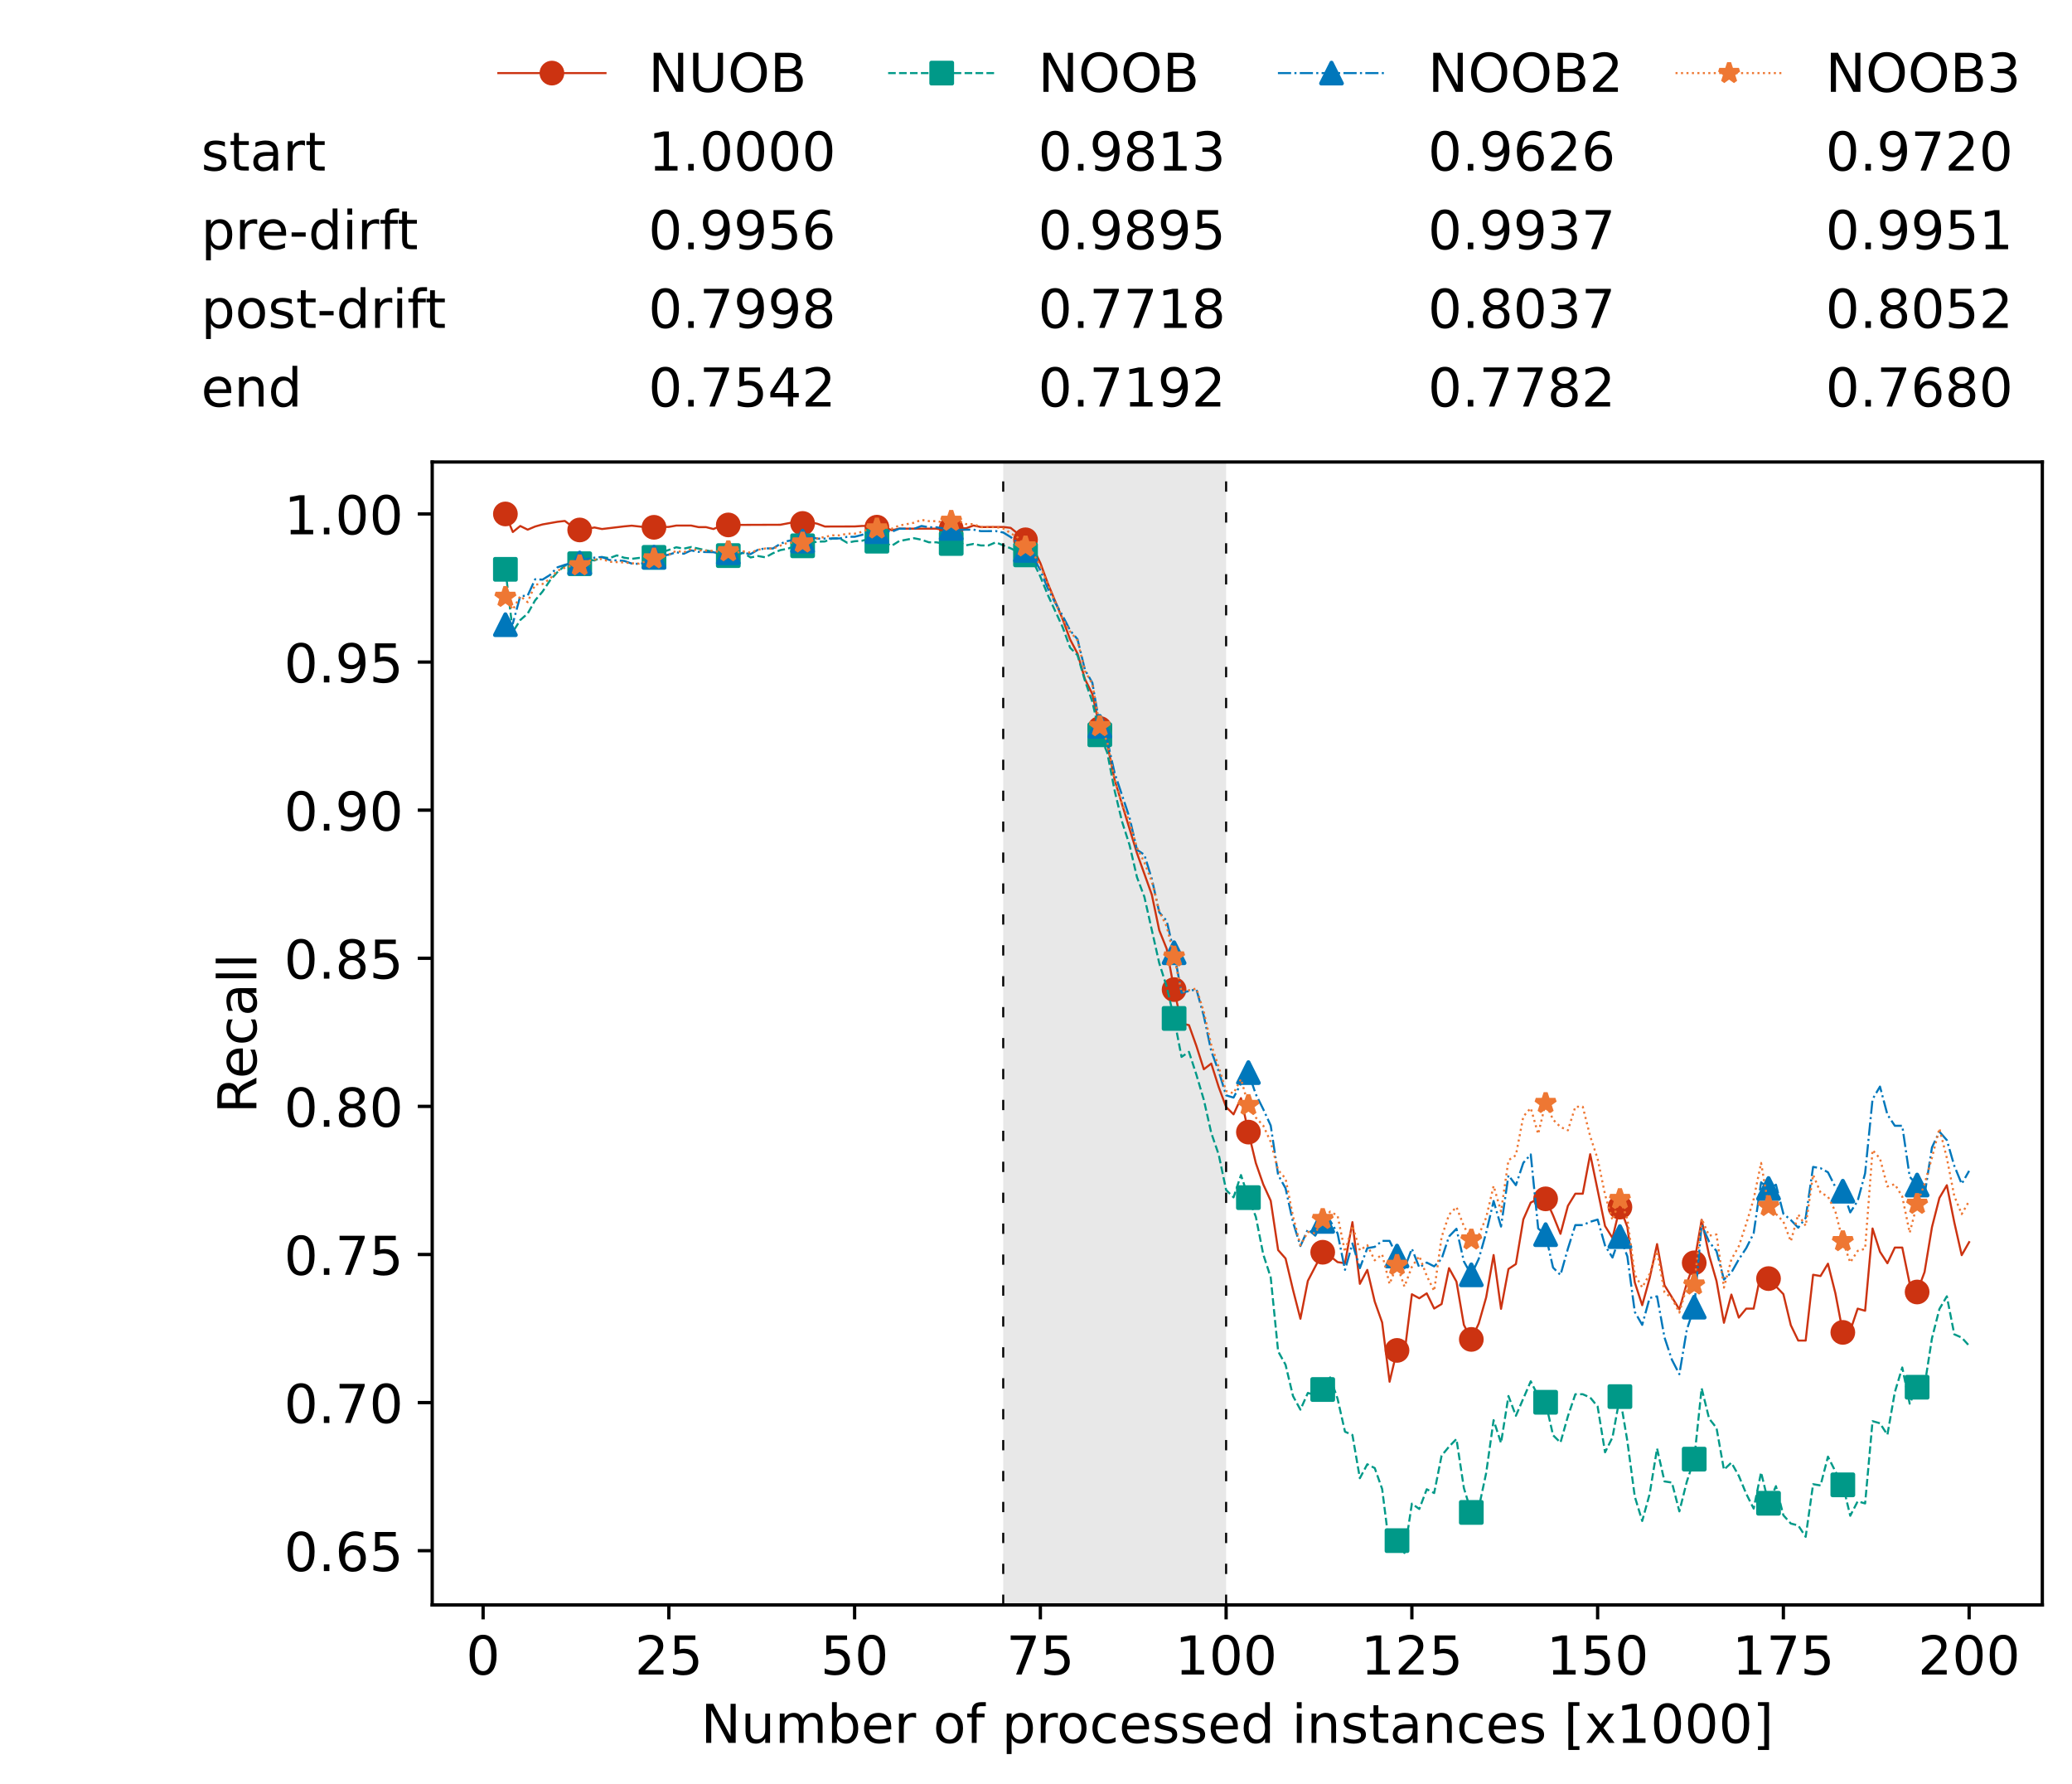 <?xml version="1.0" encoding="utf-8" standalone="no"?>
<!DOCTYPE svg PUBLIC "-//W3C//DTD SVG 1.1//EN"
  "http://www.w3.org/Graphics/SVG/1.1/DTD/svg11.dtd">
<!-- Created with matplotlib (https://matplotlib.org/) -->
<svg height="432.615pt" version="1.1" viewBox="0 0 502.65 432.615" width="502.65pt" xmlns="http://www.w3.org/2000/svg" xmlns:xlink="http://www.w3.org/1999/xlink">
 <defs>
  <style type="text/css">*{stroke-linecap:butt;stroke-linejoin:round;}</style>
 </defs>
 <g id="figure_1">
  <g id="patch_1">
   <path d="M 0 432.615 
L 502.65 432.615 
L 502.65 0 
L 0 0 
z
" style="fill:#ffffff;"/>
  </g>
  <g id="axes_1">
   <g id="patch_2">
    <path d="M 104.85 389.252 
L 495.45 389.252 
L 495.45 112.052 
L 104.85 112.052 
z
" style="fill:#ffffff;"/>
   </g>
   <g id="patch_3">
    <path clip-path="url(#p304421d8e5)" d="M 297.446 389.252 
L 297.446 112.052 
L 243.372 112.052 
L 243.372 389.252 
z
" style="fill:#d3d3d3;opacity:0.5;"/>
   </g>
   <g id="matplotlib.axis_1">
    <g id="xtick_1">
     <g id="line2d_1">
      <defs>
       <path d="M 0 0 
L 0 3.5 
" id="m10a25c5067" style="stroke:#000000;stroke-width:0.8;"/>
      </defs>
      <g>
       <use style="stroke:#000000;stroke-width:0.8;" x="117.197" xlink:href="#m10a25c5067" y="389.252"/>
      </g>
     </g>
     <g id="text_1">
      <!-- 0 -->
      <g transform="translate(113.061 406.13)scale(0.13 -0.13)">
       <defs>
        <path d="M 31.781 66.406 
Q 24.172 66.406 20.328 58.906 
Q 16.5 51.422 16.5 36.375 
Q 16.5 21.391 20.328 13.891 
Q 24.172 6.391 31.781 6.391 
Q 39.453 6.391 43.281 13.891 
Q 47.125 21.391 47.125 36.375 
Q 47.125 51.422 43.281 58.906 
Q 39.453 66.406 31.781 66.406 
z
M 31.781 74.219 
Q 44.047 74.219 50.516 64.516 
Q 56.984 54.828 56.984 36.375 
Q 56.984 17.969 50.516 8.266 
Q 44.047 -1.422 31.781 -1.422 
Q 19.531 -1.422 13.062 8.266 
Q 6.594 17.969 6.594 36.375 
Q 6.594 54.828 13.062 64.516 
Q 19.531 74.219 31.781 74.219 
z
" id="DejaVuSans-48"/>
       </defs>
       <use xlink:href="#DejaVuSans-48"/>
      </g>
     </g>
    </g>
    <g id="xtick_2">
     <g id="line2d_2">
      <g>
       <use style="stroke:#000000;stroke-width:0.8;" x="162.259" xlink:href="#m10a25c5067" y="389.252"/>
      </g>
     </g>
     <g id="text_2">
      <!-- 25 -->
      <g transform="translate(153.988 406.13)scale(0.13 -0.13)">
       <defs>
        <path d="M 19.188 8.297 
L 53.609 8.297 
L 53.609 0 
L 7.328 0 
L 7.328 8.297 
Q 12.938 14.109 22.625 23.891 
Q 32.328 33.688 34.812 36.531 
Q 39.547 41.844 41.422 45.531 
Q 43.312 49.219 43.312 52.781 
Q 43.312 58.594 39.234 62.25 
Q 35.156 65.922 28.609 65.922 
Q 23.969 65.922 18.812 64.312 
Q 13.672 62.703 7.812 59.422 
L 7.812 69.391 
Q 13.766 71.781 18.938 73 
Q 24.125 74.219 28.422 74.219 
Q 39.75 74.219 46.484 68.547 
Q 53.219 62.891 53.219 53.422 
Q 53.219 48.922 51.531 44.891 
Q 49.859 40.875 45.406 35.406 
Q 44.188 33.984 37.641 27.219 
Q 31.109 20.453 19.188 8.297 
z
" id="DejaVuSans-50"/>
        <path d="M 10.797 72.906 
L 49.516 72.906 
L 49.516 64.594 
L 19.828 64.594 
L 19.828 46.734 
Q 21.969 47.469 24.109 47.828 
Q 26.266 48.188 28.422 48.188 
Q 40.625 48.188 47.75 41.5 
Q 54.891 34.812 54.891 23.391 
Q 54.891 11.625 47.562 5.094 
Q 40.234 -1.422 26.906 -1.422 
Q 22.312 -1.422 17.547 -0.641 
Q 12.797 0.141 7.719 1.703 
L 7.719 11.625 
Q 12.109 9.234 16.797 8.062 
Q 21.484 6.891 26.703 6.891 
Q 35.156 6.891 40.078 11.328 
Q 45.016 15.766 45.016 23.391 
Q 45.016 31 40.078 35.438 
Q 35.156 39.891 26.703 39.891 
Q 22.75 39.891 18.812 39.016 
Q 14.891 38.141 10.797 36.281 
z
" id="DejaVuSans-53"/>
       </defs>
       <use xlink:href="#DejaVuSans-50"/>
       <use x="63.623" xlink:href="#DejaVuSans-53"/>
      </g>
     </g>
    </g>
    <g id="xtick_3">
     <g id="line2d_3">
      <g>
       <use style="stroke:#000000;stroke-width:0.8;" x="207.322" xlink:href="#m10a25c5067" y="389.252"/>
      </g>
     </g>
     <g id="text_3">
      <!-- 50 -->
      <g transform="translate(199.05 406.13)scale(0.13 -0.13)">
       <use xlink:href="#DejaVuSans-53"/>
       <use x="63.623" xlink:href="#DejaVuSans-48"/>
      </g>
     </g>
    </g>
    <g id="xtick_4">
     <g id="line2d_4">
      <g>
       <use style="stroke:#000000;stroke-width:0.8;" x="252.384" xlink:href="#m10a25c5067" y="389.252"/>
      </g>
     </g>
     <g id="text_4">
      <!-- 75 -->
      <g transform="translate(244.113 406.13)scale(0.13 -0.13)">
       <defs>
        <path d="M 8.203 72.906 
L 55.078 72.906 
L 55.078 68.703 
L 28.609 0 
L 18.312 0 
L 43.219 64.594 
L 8.203 64.594 
z
" id="DejaVuSans-55"/>
       </defs>
       <use xlink:href="#DejaVuSans-55"/>
       <use x="63.623" xlink:href="#DejaVuSans-53"/>
      </g>
     </g>
    </g>
    <g id="xtick_5">
     <g id="line2d_5">
      <g>
       <use style="stroke:#000000;stroke-width:0.8;" x="297.446" xlink:href="#m10a25c5067" y="389.252"/>
      </g>
     </g>
     <g id="text_5">
      <!-- 100 -->
      <g transform="translate(285.039 406.13)scale(0.13 -0.13)">
       <defs>
        <path d="M 12.406 8.297 
L 28.516 8.297 
L 28.516 63.922 
L 10.984 60.406 
L 10.984 69.391 
L 28.422 72.906 
L 38.281 72.906 
L 38.281 8.297 
L 54.391 8.297 
L 54.391 0 
L 12.406 0 
z
" id="DejaVuSans-49"/>
       </defs>
       <use xlink:href="#DejaVuSans-49"/>
       <use x="63.623" xlink:href="#DejaVuSans-48"/>
       <use x="127.246" xlink:href="#DejaVuSans-48"/>
      </g>
     </g>
    </g>
    <g id="xtick_6">
     <g id="line2d_6">
      <g>
       <use style="stroke:#000000;stroke-width:0.8;" x="342.509" xlink:href="#m10a25c5067" y="389.252"/>
      </g>
     </g>
     <g id="text_6">
      <!-- 125 -->
      <g transform="translate(330.102 406.13)scale(0.13 -0.13)">
       <use xlink:href="#DejaVuSans-49"/>
       <use x="63.623" xlink:href="#DejaVuSans-50"/>
       <use x="127.246" xlink:href="#DejaVuSans-53"/>
      </g>
     </g>
    </g>
    <g id="xtick_7">
     <g id="line2d_7">
      <g>
       <use style="stroke:#000000;stroke-width:0.8;" x="387.571" xlink:href="#m10a25c5067" y="389.252"/>
      </g>
     </g>
     <g id="text_7">
      <!-- 150 -->
      <g transform="translate(375.164 406.13)scale(0.13 -0.13)">
       <use xlink:href="#DejaVuSans-49"/>
       <use x="63.623" xlink:href="#DejaVuSans-53"/>
       <use x="127.246" xlink:href="#DejaVuSans-48"/>
      </g>
     </g>
    </g>
    <g id="xtick_8">
     <g id="line2d_8">
      <g>
       <use style="stroke:#000000;stroke-width:0.8;" x="432.633" xlink:href="#m10a25c5067" y="389.252"/>
      </g>
     </g>
     <g id="text_8">
      <!-- 175 -->
      <g transform="translate(420.226 406.13)scale(0.13 -0.13)">
       <use xlink:href="#DejaVuSans-49"/>
       <use x="63.623" xlink:href="#DejaVuSans-55"/>
       <use x="127.246" xlink:href="#DejaVuSans-53"/>
      </g>
     </g>
    </g>
    <g id="xtick_9">
     <g id="line2d_9">
      <g>
       <use style="stroke:#000000;stroke-width:0.8;" x="477.695" xlink:href="#m10a25c5067" y="389.252"/>
      </g>
     </g>
     <g id="text_9">
      <!-- 200 -->
      <g transform="translate(465.289 406.13)scale(0.13 -0.13)">
       <use xlink:href="#DejaVuSans-50"/>
       <use x="63.623" xlink:href="#DejaVuSans-48"/>
       <use x="127.246" xlink:href="#DejaVuSans-48"/>
      </g>
     </g>
    </g>
    <g id="text_10">
     <!-- Number of processed instances [x1000] -->
     <g transform="translate(170.025 422.711)scale(0.13 -0.13)">
      <defs>
       <path d="M 9.812 72.906 
L 23.094 72.906 
L 55.422 11.922 
L 55.422 72.906 
L 64.984 72.906 
L 64.984 0 
L 51.703 0 
L 19.391 60.984 
L 19.391 0 
L 9.812 0 
z
" id="DejaVuSans-78"/>
       <path d="M 8.5 21.578 
L 8.5 54.688 
L 17.484 54.688 
L 17.484 21.922 
Q 17.484 14.156 20.5 10.266 
Q 23.531 6.391 29.594 6.391 
Q 36.859 6.391 41.078 11.031 
Q 45.312 15.672 45.312 23.688 
L 45.312 54.688 
L 54.297 54.688 
L 54.297 0 
L 45.312 0 
L 45.312 8.406 
Q 42.047 3.422 37.719 1 
Q 33.406 -1.422 27.688 -1.422 
Q 18.266 -1.422 13.375 4.438 
Q 8.5 10.297 8.5 21.578 
z
M 31.109 56 
z
" id="DejaVuSans-117"/>
       <path d="M 52 44.188 
Q 55.375 50.25 60.062 53.125 
Q 64.75 56 71.094 56 
Q 79.641 56 84.281 50.016 
Q 88.922 44.047 88.922 33.016 
L 88.922 0 
L 79.891 0 
L 79.891 32.719 
Q 79.891 40.578 77.094 44.375 
Q 74.312 48.188 68.609 48.188 
Q 61.625 48.188 57.562 43.547 
Q 53.516 38.922 53.516 30.906 
L 53.516 0 
L 44.484 0 
L 44.484 32.719 
Q 44.484 40.625 41.703 44.406 
Q 38.922 48.188 33.109 48.188 
Q 26.219 48.188 22.156 43.531 
Q 18.109 38.875 18.109 30.906 
L 18.109 0 
L 9.078 0 
L 9.078 54.688 
L 18.109 54.688 
L 18.109 46.188 
Q 21.188 51.219 25.484 53.609 
Q 29.781 56 35.688 56 
Q 41.656 56 45.828 52.969 
Q 50 49.953 52 44.188 
z
" id="DejaVuSans-109"/>
       <path d="M 48.688 27.297 
Q 48.688 37.203 44.609 42.844 
Q 40.531 48.484 33.406 48.484 
Q 26.266 48.484 22.188 42.844 
Q 18.109 37.203 18.109 27.297 
Q 18.109 17.391 22.188 11.75 
Q 26.266 6.109 33.406 6.109 
Q 40.531 6.109 44.609 11.75 
Q 48.688 17.391 48.688 27.297 
z
M 18.109 46.391 
Q 20.953 51.266 25.266 53.625 
Q 29.594 56 35.594 56 
Q 45.562 56 51.781 48.094 
Q 58.016 40.188 58.016 27.297 
Q 58.016 14.406 51.781 6.484 
Q 45.562 -1.422 35.594 -1.422 
Q 29.594 -1.422 25.266 0.953 
Q 20.953 3.328 18.109 8.203 
L 18.109 0 
L 9.078 0 
L 9.078 75.984 
L 18.109 75.984 
z
" id="DejaVuSans-98"/>
       <path d="M 56.203 29.594 
L 56.203 25.203 
L 14.891 25.203 
Q 15.484 15.922 20.484 11.062 
Q 25.484 6.203 34.422 6.203 
Q 39.594 6.203 44.453 7.469 
Q 49.312 8.734 54.109 11.281 
L 54.109 2.781 
Q 49.266 0.734 44.188 -0.344 
Q 39.109 -1.422 33.891 -1.422 
Q 20.797 -1.422 13.156 6.188 
Q 5.516 13.812 5.516 26.812 
Q 5.516 40.234 12.766 48.109 
Q 20.016 56 32.328 56 
Q 43.359 56 49.781 48.891 
Q 56.203 41.797 56.203 29.594 
z
M 47.219 32.234 
Q 47.125 39.594 43.094 43.984 
Q 39.062 48.391 32.422 48.391 
Q 24.906 48.391 20.391 44.141 
Q 15.875 39.891 15.188 32.172 
z
" id="DejaVuSans-101"/>
       <path d="M 41.109 46.297 
Q 39.594 47.172 37.812 47.578 
Q 36.031 48 33.891 48 
Q 26.266 48 22.188 43.047 
Q 18.109 38.094 18.109 28.812 
L 18.109 0 
L 9.078 0 
L 9.078 54.688 
L 18.109 54.688 
L 18.109 46.188 
Q 20.953 51.172 25.484 53.578 
Q 30.031 56 36.531 56 
Q 37.453 56 38.578 55.875 
Q 39.703 55.766 41.062 55.516 
z
" id="DejaVuSans-114"/>
       <path id="DejaVuSans-32"/>
       <path d="M 30.609 48.391 
Q 23.391 48.391 19.188 42.75 
Q 14.984 37.109 14.984 27.297 
Q 14.984 17.484 19.156 11.844 
Q 23.344 6.203 30.609 6.203 
Q 37.797 6.203 41.984 11.859 
Q 46.188 17.531 46.188 27.297 
Q 46.188 37.016 41.984 42.703 
Q 37.797 48.391 30.609 48.391 
z
M 30.609 56 
Q 42.328 56 49.016 48.375 
Q 55.719 40.766 55.719 27.297 
Q 55.719 13.875 49.016 6.219 
Q 42.328 -1.422 30.609 -1.422 
Q 18.844 -1.422 12.172 6.219 
Q 5.516 13.875 5.516 27.297 
Q 5.516 40.766 12.172 48.375 
Q 18.844 56 30.609 56 
z
" id="DejaVuSans-111"/>
       <path d="M 37.109 75.984 
L 37.109 68.5 
L 28.516 68.5 
Q 23.688 68.5 21.797 66.547 
Q 19.922 64.594 19.922 59.516 
L 19.922 54.688 
L 34.719 54.688 
L 34.719 47.703 
L 19.922 47.703 
L 19.922 0 
L 10.891 0 
L 10.891 47.703 
L 2.297 47.703 
L 2.297 54.688 
L 10.891 54.688 
L 10.891 58.5 
Q 10.891 67.625 15.141 71.797 
Q 19.391 75.984 28.609 75.984 
z
" id="DejaVuSans-102"/>
       <path d="M 18.109 8.203 
L 18.109 -20.797 
L 9.078 -20.797 
L 9.078 54.688 
L 18.109 54.688 
L 18.109 46.391 
Q 20.953 51.266 25.266 53.625 
Q 29.594 56 35.594 56 
Q 45.562 56 51.781 48.094 
Q 58.016 40.188 58.016 27.297 
Q 58.016 14.406 51.781 6.484 
Q 45.562 -1.422 35.594 -1.422 
Q 29.594 -1.422 25.266 0.953 
Q 20.953 3.328 18.109 8.203 
z
M 48.688 27.297 
Q 48.688 37.203 44.609 42.844 
Q 40.531 48.484 33.406 48.484 
Q 26.266 48.484 22.188 42.844 
Q 18.109 37.203 18.109 27.297 
Q 18.109 17.391 22.188 11.75 
Q 26.266 6.109 33.406 6.109 
Q 40.531 6.109 44.609 11.75 
Q 48.688 17.391 48.688 27.297 
z
" id="DejaVuSans-112"/>
       <path d="M 48.781 52.594 
L 48.781 44.188 
Q 44.969 46.297 41.141 47.344 
Q 37.312 48.391 33.406 48.391 
Q 24.656 48.391 19.812 42.844 
Q 14.984 37.312 14.984 27.297 
Q 14.984 17.281 19.812 11.734 
Q 24.656 6.203 33.406 6.203 
Q 37.312 6.203 41.141 7.25 
Q 44.969 8.297 48.781 10.406 
L 48.781 2.094 
Q 45.016 0.344 40.984 -0.531 
Q 36.969 -1.422 32.422 -1.422 
Q 20.062 -1.422 12.781 6.344 
Q 5.516 14.109 5.516 27.297 
Q 5.516 40.672 12.859 48.328 
Q 20.219 56 33.016 56 
Q 37.156 56 41.109 55.141 
Q 45.062 54.297 48.781 52.594 
z
" id="DejaVuSans-99"/>
       <path d="M 44.281 53.078 
L 44.281 44.578 
Q 40.484 46.531 36.375 47.5 
Q 32.281 48.484 27.875 48.484 
Q 21.188 48.484 17.844 46.438 
Q 14.5 44.391 14.5 40.281 
Q 14.5 37.156 16.891 35.375 
Q 19.281 33.594 26.516 31.984 
L 29.594 31.297 
Q 39.156 29.25 43.188 25.516 
Q 47.219 21.781 47.219 15.094 
Q 47.219 7.469 41.188 3.016 
Q 35.156 -1.422 24.609 -1.422 
Q 20.219 -1.422 15.453 -0.562 
Q 10.688 0.297 5.422 2 
L 5.422 11.281 
Q 10.406 8.688 15.234 7.391 
Q 20.062 6.109 24.812 6.109 
Q 31.156 6.109 34.562 8.281 
Q 37.984 10.453 37.984 14.406 
Q 37.984 18.062 35.516 20.016 
Q 33.062 21.969 24.703 23.781 
L 21.578 24.516 
Q 13.234 26.266 9.516 29.906 
Q 5.812 33.547 5.812 39.891 
Q 5.812 47.609 11.281 51.797 
Q 16.75 56 26.812 56 
Q 31.781 56 36.172 55.266 
Q 40.578 54.547 44.281 53.078 
z
" id="DejaVuSans-115"/>
       <path d="M 45.406 46.391 
L 45.406 75.984 
L 54.391 75.984 
L 54.391 0 
L 45.406 0 
L 45.406 8.203 
Q 42.578 3.328 38.25 0.953 
Q 33.938 -1.422 27.875 -1.422 
Q 17.969 -1.422 11.734 6.484 
Q 5.516 14.406 5.516 27.297 
Q 5.516 40.188 11.734 48.094 
Q 17.969 56 27.875 56 
Q 33.938 56 38.25 53.625 
Q 42.578 51.266 45.406 46.391 
z
M 14.797 27.297 
Q 14.797 17.391 18.875 11.75 
Q 22.953 6.109 30.078 6.109 
Q 37.203 6.109 41.297 11.75 
Q 45.406 17.391 45.406 27.297 
Q 45.406 37.203 41.297 42.844 
Q 37.203 48.484 30.078 48.484 
Q 22.953 48.484 18.875 42.844 
Q 14.797 37.203 14.797 27.297 
z
" id="DejaVuSans-100"/>
       <path d="M 9.422 54.688 
L 18.406 54.688 
L 18.406 0 
L 9.422 0 
z
M 9.422 75.984 
L 18.406 75.984 
L 18.406 64.594 
L 9.422 64.594 
z
" id="DejaVuSans-105"/>
       <path d="M 54.891 33.016 
L 54.891 0 
L 45.906 0 
L 45.906 32.719 
Q 45.906 40.484 42.875 44.328 
Q 39.844 48.188 33.797 48.188 
Q 26.516 48.188 22.312 43.547 
Q 18.109 38.922 18.109 30.906 
L 18.109 0 
L 9.078 0 
L 9.078 54.688 
L 18.109 54.688 
L 18.109 46.188 
Q 21.344 51.125 25.703 53.562 
Q 30.078 56 35.797 56 
Q 45.219 56 50.047 50.172 
Q 54.891 44.344 54.891 33.016 
z
" id="DejaVuSans-110"/>
       <path d="M 18.312 70.219 
L 18.312 54.688 
L 36.812 54.688 
L 36.812 47.703 
L 18.312 47.703 
L 18.312 18.016 
Q 18.312 11.328 20.141 9.422 
Q 21.969 7.516 27.594 7.516 
L 36.812 7.516 
L 36.812 0 
L 27.594 0 
Q 17.188 0 13.234 3.875 
Q 9.281 7.766 9.281 18.016 
L 9.281 47.703 
L 2.688 47.703 
L 2.688 54.688 
L 9.281 54.688 
L 9.281 70.219 
z
" id="DejaVuSans-116"/>
       <path d="M 34.281 27.484 
Q 23.391 27.484 19.188 25 
Q 14.984 22.516 14.984 16.5 
Q 14.984 11.719 18.141 8.906 
Q 21.297 6.109 26.703 6.109 
Q 34.188 6.109 38.703 11.406 
Q 43.219 16.703 43.219 25.484 
L 43.219 27.484 
z
M 52.203 31.203 
L 52.203 0 
L 43.219 0 
L 43.219 8.297 
Q 40.141 3.328 35.547 0.953 
Q 30.953 -1.422 24.312 -1.422 
Q 15.922 -1.422 10.953 3.297 
Q 6 8.016 6 15.922 
Q 6 25.141 12.172 29.828 
Q 18.359 34.516 30.609 34.516 
L 43.219 34.516 
L 43.219 35.406 
Q 43.219 41.609 39.141 45 
Q 35.062 48.391 27.688 48.391 
Q 23 48.391 18.547 47.266 
Q 14.109 46.141 10.016 43.891 
L 10.016 52.203 
Q 14.938 54.109 19.578 55.047 
Q 24.219 56 28.609 56 
Q 40.484 56 46.344 49.844 
Q 52.203 43.703 52.203 31.203 
z
" id="DejaVuSans-97"/>
       <path d="M 8.594 75.984 
L 29.297 75.984 
L 29.297 69 
L 17.578 69 
L 17.578 -6.203 
L 29.297 -6.203 
L 29.297 -13.188 
L 8.594 -13.188 
z
" id="DejaVuSans-91"/>
       <path d="M 54.891 54.688 
L 35.109 28.078 
L 55.906 0 
L 45.312 0 
L 29.391 21.484 
L 13.484 0 
L 2.875 0 
L 24.125 28.609 
L 4.688 54.688 
L 15.281 54.688 
L 29.781 35.203 
L 44.281 54.688 
z
" id="DejaVuSans-120"/>
       <path d="M 30.422 75.984 
L 30.422 -13.188 
L 9.719 -13.188 
L 9.719 -6.203 
L 21.391 -6.203 
L 21.391 69 
L 9.719 69 
L 9.719 75.984 
z
" id="DejaVuSans-93"/>
      </defs>
      <use xlink:href="#DejaVuSans-78"/>
      <use x="74.805" xlink:href="#DejaVuSans-117"/>
      <use x="138.184" xlink:href="#DejaVuSans-109"/>
      <use x="235.596" xlink:href="#DejaVuSans-98"/>
      <use x="299.072" xlink:href="#DejaVuSans-101"/>
      <use x="360.596" xlink:href="#DejaVuSans-114"/>
      <use x="401.709" xlink:href="#DejaVuSans-32"/>
      <use x="433.496" xlink:href="#DejaVuSans-111"/>
      <use x="494.678" xlink:href="#DejaVuSans-102"/>
      <use x="529.883" xlink:href="#DejaVuSans-32"/>
      <use x="561.67" xlink:href="#DejaVuSans-112"/>
      <use x="625.146" xlink:href="#DejaVuSans-114"/>
      <use x="664.01" xlink:href="#DejaVuSans-111"/>
      <use x="725.191" xlink:href="#DejaVuSans-99"/>
      <use x="780.172" xlink:href="#DejaVuSans-101"/>
      <use x="841.695" xlink:href="#DejaVuSans-115"/>
      <use x="893.795" xlink:href="#DejaVuSans-115"/>
      <use x="945.895" xlink:href="#DejaVuSans-101"/>
      <use x="1007.418" xlink:href="#DejaVuSans-100"/>
      <use x="1070.895" xlink:href="#DejaVuSans-32"/>
      <use x="1102.682" xlink:href="#DejaVuSans-105"/>
      <use x="1130.465" xlink:href="#DejaVuSans-110"/>
      <use x="1193.844" xlink:href="#DejaVuSans-115"/>
      <use x="1245.943" xlink:href="#DejaVuSans-116"/>
      <use x="1285.152" xlink:href="#DejaVuSans-97"/>
      <use x="1346.432" xlink:href="#DejaVuSans-110"/>
      <use x="1409.811" xlink:href="#DejaVuSans-99"/>
      <use x="1464.791" xlink:href="#DejaVuSans-101"/>
      <use x="1526.314" xlink:href="#DejaVuSans-115"/>
      <use x="1578.414" xlink:href="#DejaVuSans-32"/>
      <use x="1610.201" xlink:href="#DejaVuSans-91"/>
      <use x="1649.215" xlink:href="#DejaVuSans-120"/>
      <use x="1708.395" xlink:href="#DejaVuSans-49"/>
      <use x="1772.018" xlink:href="#DejaVuSans-48"/>
      <use x="1835.641" xlink:href="#DejaVuSans-48"/>
      <use x="1899.264" xlink:href="#DejaVuSans-48"/>
      <use x="1962.887" xlink:href="#DejaVuSans-93"/>
     </g>
    </g>
   </g>
   <g id="matplotlib.axis_2">
    <g id="ytick_1">
     <g id="line2d_10">
      <defs>
       <path d="M 0 0 
L -3.5 0 
" id="me2774ca1cd" style="stroke:#000000;stroke-width:0.8;"/>
      </defs>
      <g>
       <use style="stroke:#000000;stroke-width:0.8;" x="104.85" xlink:href="#me2774ca1cd" y="376.097"/>
      </g>
     </g>
     <g id="text_11">
      <!-- 0.65 -->
      <g transform="translate(68.905 381.036)scale(0.13 -0.13)">
       <defs>
        <path d="M 10.688 12.406 
L 21 12.406 
L 21 0 
L 10.688 0 
z
" id="DejaVuSans-46"/>
        <path d="M 33.016 40.375 
Q 26.375 40.375 22.484 35.828 
Q 18.609 31.297 18.609 23.391 
Q 18.609 15.531 22.484 10.953 
Q 26.375 6.391 33.016 6.391 
Q 39.656 6.391 43.531 10.953 
Q 47.406 15.531 47.406 23.391 
Q 47.406 31.297 43.531 35.828 
Q 39.656 40.375 33.016 40.375 
z
M 52.594 71.297 
L 52.594 62.312 
Q 48.875 64.062 45.094 64.984 
Q 41.312 65.922 37.594 65.922 
Q 27.828 65.922 22.672 59.328 
Q 17.531 52.734 16.797 39.406 
Q 19.672 43.656 24.016 45.922 
Q 28.375 48.188 33.594 48.188 
Q 44.578 48.188 50.953 41.516 
Q 57.328 34.859 57.328 23.391 
Q 57.328 12.156 50.688 5.359 
Q 44.047 -1.422 33.016 -1.422 
Q 20.359 -1.422 13.672 8.266 
Q 6.984 17.969 6.984 36.375 
Q 6.984 53.656 15.188 63.938 
Q 23.391 74.219 37.203 74.219 
Q 40.922 74.219 44.703 73.484 
Q 48.484 72.75 52.594 71.297 
z
" id="DejaVuSans-54"/>
       </defs>
       <use xlink:href="#DejaVuSans-48"/>
       <use x="63.623" xlink:href="#DejaVuSans-46"/>
       <use x="95.41" xlink:href="#DejaVuSans-54"/>
       <use x="159.033" xlink:href="#DejaVuSans-53"/>
      </g>
     </g>
    </g>
    <g id="ytick_2">
     <g id="line2d_11">
      <g>
       <use style="stroke:#000000;stroke-width:0.8;" x="104.85" xlink:href="#me2774ca1cd" y="340.177"/>
      </g>
     </g>
     <g id="text_12">
      <!-- 0.70 -->
      <g transform="translate(68.905 345.116)scale(0.13 -0.13)">
       <use xlink:href="#DejaVuSans-48"/>
       <use x="63.623" xlink:href="#DejaVuSans-46"/>
       <use x="95.41" xlink:href="#DejaVuSans-55"/>
       <use x="159.033" xlink:href="#DejaVuSans-48"/>
      </g>
     </g>
    </g>
    <g id="ytick_3">
     <g id="line2d_12">
      <g>
       <use style="stroke:#000000;stroke-width:0.8;" x="104.85" xlink:href="#me2774ca1cd" y="304.256"/>
      </g>
     </g>
     <g id="text_13">
      <!-- 0.75 -->
      <g transform="translate(68.905 309.195)scale(0.13 -0.13)">
       <use xlink:href="#DejaVuSans-48"/>
       <use x="63.623" xlink:href="#DejaVuSans-46"/>
       <use x="95.41" xlink:href="#DejaVuSans-55"/>
       <use x="159.033" xlink:href="#DejaVuSans-53"/>
      </g>
     </g>
    </g>
    <g id="ytick_4">
     <g id="line2d_13">
      <g>
       <use style="stroke:#000000;stroke-width:0.8;" x="104.85" xlink:href="#me2774ca1cd" y="268.335"/>
      </g>
     </g>
     <g id="text_14">
      <!-- 0.80 -->
      <g transform="translate(68.905 273.274)scale(0.13 -0.13)">
       <defs>
        <path d="M 31.781 34.625 
Q 24.75 34.625 20.719 30.859 
Q 16.703 27.094 16.703 20.516 
Q 16.703 13.922 20.719 10.156 
Q 24.75 6.391 31.781 6.391 
Q 38.812 6.391 42.859 10.172 
Q 46.922 13.969 46.922 20.516 
Q 46.922 27.094 42.891 30.859 
Q 38.875 34.625 31.781 34.625 
z
M 21.922 38.812 
Q 15.578 40.375 12.031 44.719 
Q 8.5 49.078 8.5 55.328 
Q 8.5 64.062 14.719 69.141 
Q 20.953 74.219 31.781 74.219 
Q 42.672 74.219 48.875 69.141 
Q 55.078 64.062 55.078 55.328 
Q 55.078 49.078 51.531 44.719 
Q 48 40.375 41.703 38.812 
Q 48.828 37.156 52.797 32.312 
Q 56.781 27.484 56.781 20.516 
Q 56.781 9.906 50.312 4.234 
Q 43.844 -1.422 31.781 -1.422 
Q 19.734 -1.422 13.25 4.234 
Q 6.781 9.906 6.781 20.516 
Q 6.781 27.484 10.781 32.312 
Q 14.797 37.156 21.922 38.812 
z
M 18.312 54.391 
Q 18.312 48.734 21.844 45.562 
Q 25.391 42.391 31.781 42.391 
Q 38.141 42.391 41.719 45.562 
Q 45.312 48.734 45.312 54.391 
Q 45.312 60.062 41.719 63.234 
Q 38.141 66.406 31.781 66.406 
Q 25.391 66.406 21.844 63.234 
Q 18.312 60.062 18.312 54.391 
z
" id="DejaVuSans-56"/>
       </defs>
       <use xlink:href="#DejaVuSans-48"/>
       <use x="63.623" xlink:href="#DejaVuSans-46"/>
       <use x="95.41" xlink:href="#DejaVuSans-56"/>
       <use x="159.033" xlink:href="#DejaVuSans-48"/>
      </g>
     </g>
    </g>
    <g id="ytick_5">
     <g id="line2d_14">
      <g>
       <use style="stroke:#000000;stroke-width:0.8;" x="104.85" xlink:href="#me2774ca1cd" y="232.414"/>
      </g>
     </g>
     <g id="text_15">
      <!-- 0.85 -->
      <g transform="translate(68.905 237.353)scale(0.13 -0.13)">
       <use xlink:href="#DejaVuSans-48"/>
       <use x="63.623" xlink:href="#DejaVuSans-46"/>
       <use x="95.41" xlink:href="#DejaVuSans-56"/>
       <use x="159.033" xlink:href="#DejaVuSans-53"/>
      </g>
     </g>
    </g>
    <g id="ytick_6">
     <g id="line2d_15">
      <g>
       <use style="stroke:#000000;stroke-width:0.8;" x="104.85" xlink:href="#me2774ca1cd" y="196.493"/>
      </g>
     </g>
     <g id="text_16">
      <!-- 0.90 -->
      <g transform="translate(68.905 201.432)scale(0.13 -0.13)">
       <defs>
        <path d="M 10.984 1.516 
L 10.984 10.5 
Q 14.703 8.734 18.5 7.812 
Q 22.312 6.891 25.984 6.891 
Q 35.75 6.891 40.891 13.453 
Q 46.047 20.016 46.781 33.406 
Q 43.953 29.203 39.594 26.953 
Q 35.25 24.703 29.984 24.703 
Q 19.047 24.703 12.672 31.312 
Q 6.297 37.938 6.297 49.422 
Q 6.297 60.641 12.938 67.422 
Q 19.578 74.219 30.609 74.219 
Q 43.266 74.219 49.922 64.516 
Q 56.594 54.828 56.594 36.375 
Q 56.594 19.141 48.406 8.859 
Q 40.234 -1.422 26.422 -1.422 
Q 22.703 -1.422 18.891 -0.688 
Q 15.094 0.047 10.984 1.516 
z
M 30.609 32.422 
Q 37.25 32.422 41.125 36.953 
Q 45.016 41.5 45.016 49.422 
Q 45.016 57.281 41.125 61.844 
Q 37.25 66.406 30.609 66.406 
Q 23.969 66.406 20.094 61.844 
Q 16.219 57.281 16.219 49.422 
Q 16.219 41.5 20.094 36.953 
Q 23.969 32.422 30.609 32.422 
z
" id="DejaVuSans-57"/>
       </defs>
       <use xlink:href="#DejaVuSans-48"/>
       <use x="63.623" xlink:href="#DejaVuSans-46"/>
       <use x="95.41" xlink:href="#DejaVuSans-57"/>
       <use x="159.033" xlink:href="#DejaVuSans-48"/>
      </g>
     </g>
    </g>
    <g id="ytick_7">
     <g id="line2d_16">
      <g>
       <use style="stroke:#000000;stroke-width:0.8;" x="104.85" xlink:href="#me2774ca1cd" y="160.573"/>
      </g>
     </g>
     <g id="text_17">
      <!-- 0.95 -->
      <g transform="translate(68.905 165.512)scale(0.13 -0.13)">
       <use xlink:href="#DejaVuSans-48"/>
       <use x="63.623" xlink:href="#DejaVuSans-46"/>
       <use x="95.41" xlink:href="#DejaVuSans-57"/>
       <use x="159.033" xlink:href="#DejaVuSans-53"/>
      </g>
     </g>
    </g>
    <g id="ytick_8">
     <g id="line2d_17">
      <g>
       <use style="stroke:#000000;stroke-width:0.8;" x="104.85" xlink:href="#me2774ca1cd" y="124.652"/>
      </g>
     </g>
     <g id="text_18">
      <!-- 1.00 -->
      <g transform="translate(68.905 129.591)scale(0.13 -0.13)">
       <use xlink:href="#DejaVuSans-49"/>
       <use x="63.623" xlink:href="#DejaVuSans-46"/>
       <use x="95.41" xlink:href="#DejaVuSans-48"/>
       <use x="159.033" xlink:href="#DejaVuSans-48"/>
      </g>
     </g>
    </g>
    <g id="text_19">
     <!-- Recall -->
     <g transform="translate(62.201 270.044)rotate(-90)scale(0.13 -0.13)">
      <defs>
       <path d="M 44.391 34.188 
Q 47.562 33.109 50.562 29.594 
Q 53.562 26.078 56.594 19.922 
L 66.609 0 
L 56 0 
L 46.688 18.703 
Q 43.062 26.031 39.672 28.422 
Q 36.281 30.812 30.422 30.812 
L 19.672 30.812 
L 19.672 0 
L 9.812 0 
L 9.812 72.906 
L 32.078 72.906 
Q 44.578 72.906 50.734 67.672 
Q 56.891 62.453 56.891 51.906 
Q 56.891 45.016 53.688 40.469 
Q 50.484 35.938 44.391 34.188 
z
M 19.672 64.797 
L 19.672 38.922 
L 32.078 38.922 
Q 39.203 38.922 42.844 42.219 
Q 46.484 45.516 46.484 51.906 
Q 46.484 58.297 42.844 61.547 
Q 39.203 64.797 32.078 64.797 
z
" id="DejaVuSans-82"/>
       <path d="M 9.422 75.984 
L 18.406 75.984 
L 18.406 0 
L 9.422 0 
z
" id="DejaVuSans-108"/>
      </defs>
      <use xlink:href="#DejaVuSans-82"/>
      <use x="64.982" xlink:href="#DejaVuSans-101"/>
      <use x="126.506" xlink:href="#DejaVuSans-99"/>
      <use x="181.486" xlink:href="#DejaVuSans-97"/>
      <use x="242.766" xlink:href="#DejaVuSans-108"/>
      <use x="270.549" xlink:href="#DejaVuSans-108"/>
     </g>
    </g>
   </g>
   <g id="line2d_18"/>
   <g id="line2d_19"/>
   <g id="line2d_20"/>
   <g id="line2d_21"/>
   <g id="line2d_22"/>
   <g id="line2d_23">
    <path clip-path="url(#p304421d8e5)" d="M 122.605 124.652 
L 124.407 129.032 
L 126.21 127.572 
L 128.012 128.46 
L 129.815 127.698 
L 131.617 127.191 
L 135.222 126.556 
L 137.024 126.344 
L 138.827 127.704 
L 140.629 128.533 
L 144.234 127.936 
L 146.037 128.305 
L 151.444 127.66 
L 153.247 127.493 
L 156.852 127.89 
L 162.259 127.791 
L 164.062 127.467 
L 167.667 127.467 
L 169.469 127.846 
L 171.272 127.846 
L 173.074 128.306 
L 174.877 127.542 
L 176.679 127.315 
L 189.297 127.271 
L 192.902 126.59 
L 194.704 126.952 
L 196.507 126.614 
L 198.309 127.036 
L 200.112 127.701 
L 207.322 127.682 
L 209.124 127.561 
L 210.927 127.561 
L 212.729 127.856 
L 214.532 127.856 
L 216.334 128.597 
L 218.137 128.219 
L 227.149 128.219 
L 228.952 128.523 
L 230.754 128.16 
L 234.359 128.124 
L 236.162 127.459 
L 237.964 127.829 
L 243.372 127.809 
L 245.174 128.023 
L 248.779 130.922 
L 250.581 132.812 
L 252.384 136.562 
L 254.186 141.482 
L 257.791 150.191 
L 259.594 155.069 
L 261.396 158.513 
L 263.199 164.707 
L 265.001 168.339 
L 266.804 176.678 
L 268.606 180.394 
L 270.409 189.196 
L 275.816 206.907 
L 279.421 216.989 
L 281.224 225.626 
L 283.026 230.1 
L 284.829 240.009 
L 286.631 248.221 
L 288.434 248.63 
L 290.236 253.687 
L 292.039 259.337 
L 293.841 257.95 
L 295.644 263.637 
L 297.446 268.482 
L 299.249 270.271 
L 301.051 266.334 
L 302.854 274.574 
L 304.656 282.084 
L 306.459 287.263 
L 308.261 291.212 
L 310.064 303.186 
L 311.866 305.228 
L 313.669 312.824 
L 315.471 319.843 
L 317.274 310.654 
L 320.879 303.711 
L 322.681 304.661 
L 324.484 306.102 
L 326.286 306.387 
L 328.089 296.409 
L 329.891 311.376 
L 331.694 307.995 
L 333.496 315.67 
L 335.299 320.75 
L 337.101 335.118 
L 338.904 327.52 
L 340.706 328.268 
L 342.509 313.9 
L 344.311 314.879 
L 346.114 313.682 
L 347.916 317.366 
L 349.719 316.278 
L 351.521 307.57 
L 353.324 310.835 
L 355.126 321.332 
L 356.928 324.853 
L 358.731 320.985 
L 360.533 314.646 
L 362.336 304.383 
L 364.138 317.445 
L 365.941 307.774 
L 367.743 306.577 
L 369.546 295.743 
L 371.348 291.661 
L 373.151 290.763 
L 374.953 290.763 
L 376.756 294.755 
L 378.558 299.245 
L 380.361 292.46 
L 382.163 289.512 
L 383.966 289.512 
L 385.768 279.933 
L 389.373 297.35 
L 391.176 300.252 
L 392.978 292.769 
L 394.781 297.558 
L 396.583 311.028 
L 398.386 316.555 
L 400.188 310.024 
L 401.991 301.734 
L 403.793 311.712 
L 407.398 317.557 
L 409.201 311.27 
L 411.003 306.281 
L 412.806 295.843 
L 414.608 304.415 
L 416.411 310.687 
L 418.213 320.818 
L 420.016 313.976 
L 421.818 319.564 
L 423.621 317.387 
L 425.423 317.387 
L 427.226 308.606 
L 429.028 310.103 
L 432.633 313.869 
L 434.436 321.405 
L 436.238 325.137 
L 438.041 325.137 
L 439.843 309.172 
L 441.646 309.479 
L 443.448 306.486 
L 445.251 313.67 
L 447.053 323.149 
L 448.856 322.755 
L 450.658 317.39 
L 452.461 317.903 
L 454.263 297.947 
L 456.066 303.592 
L 457.868 306.385 
L 459.671 302.576 
L 461.473 302.576 
L 463.276 311.356 
L 465.078 313.352 
L 466.881 308.516 
L 468.683 297.612 
L 470.485 290.537 
L 472.288 287.458 
L 474.09 296.438 
L 475.893 304.42 
L 477.695 301.262 
L 477.695 301.262 
" style="fill:none;stroke:#cc3311;stroke-linecap:square;stroke-width:0.5;"/>
    <defs>
     <path d="M 0 2.5 
C 0.663 2.5 1.299 2.237 1.768 1.768 
C 2.237 1.299 2.5 0.663 2.5 0 
C 2.5 -0.663 2.237 -1.299 1.768 -1.768 
C 1.299 -2.237 0.663 -2.5 0 -2.5 
C -0.663 -2.5 -1.299 -2.237 -1.768 -1.768 
C -2.237 -1.299 -2.5 -0.663 -2.5 0 
C -2.5 0.663 -2.237 1.299 -1.768 1.768 
C -1.299 2.237 -0.663 2.5 0 2.5 
z
" id="m3acfadd553" style="stroke:#cc3311;"/>
    </defs>
    <g clip-path="url(#p304421d8e5)">
     <use style="fill:#cc3311;stroke:#cc3311;" x="122.605" xlink:href="#m3acfadd553" y="124.652"/>
     <use style="fill:#cc3311;stroke:#cc3311;" x="140.629" xlink:href="#m3acfadd553" y="128.533"/>
     <use style="fill:#cc3311;stroke:#cc3311;" x="158.654" xlink:href="#m3acfadd553" y="127.89"/>
     <use style="fill:#cc3311;stroke:#cc3311;" x="176.679" xlink:href="#m3acfadd553" y="127.315"/>
     <use style="fill:#cc3311;stroke:#cc3311;" x="194.704" xlink:href="#m3acfadd553" y="126.952"/>
     <use style="fill:#cc3311;stroke:#cc3311;" x="212.729" xlink:href="#m3acfadd553" y="127.856"/>
     <use style="fill:#cc3311;stroke:#cc3311;" x="230.754" xlink:href="#m3acfadd553" y="128.16"/>
     <use style="fill:#cc3311;stroke:#cc3311;" x="248.779" xlink:href="#m3acfadd553" y="130.922"/>
     <use style="fill:#cc3311;stroke:#cc3311;" x="266.804" xlink:href="#m3acfadd553" y="176.678"/>
     <use style="fill:#cc3311;stroke:#cc3311;" x="284.829" xlink:href="#m3acfadd553" y="240.009"/>
     <use style="fill:#cc3311;stroke:#cc3311;" x="302.854" xlink:href="#m3acfadd553" y="274.574"/>
     <use style="fill:#cc3311;stroke:#cc3311;" x="320.879" xlink:href="#m3acfadd553" y="303.711"/>
     <use style="fill:#cc3311;stroke:#cc3311;" x="338.904" xlink:href="#m3acfadd553" y="327.52"/>
     <use style="fill:#cc3311;stroke:#cc3311;" x="356.928" xlink:href="#m3acfadd553" y="324.853"/>
     <use style="fill:#cc3311;stroke:#cc3311;" x="374.953" xlink:href="#m3acfadd553" y="290.763"/>
     <use style="fill:#cc3311;stroke:#cc3311;" x="392.978" xlink:href="#m3acfadd553" y="292.769"/>
     <use style="fill:#cc3311;stroke:#cc3311;" x="411.003" xlink:href="#m3acfadd553" y="306.281"/>
     <use style="fill:#cc3311;stroke:#cc3311;" x="429.028" xlink:href="#m3acfadd553" y="310.103"/>
     <use style="fill:#cc3311;stroke:#cc3311;" x="447.053" xlink:href="#m3acfadd553" y="323.149"/>
     <use style="fill:#cc3311;stroke:#cc3311;" x="465.078" xlink:href="#m3acfadd553" y="313.352"/>
    </g>
   </g>
   <g id="line2d_24"/>
   <g id="line2d_25"/>
   <g id="line2d_26"/>
   <g id="line2d_27"/>
   <g id="line2d_28">
    <path clip-path="url(#p304421d8e5)" d="M 122.605 138.08 
L 124.407 153.269 
L 126.21 150.382 
L 128.012 148.804 
L 129.815 145.606 
L 131.617 143.474 
L 133.419 140.785 
L 135.222 138.769 
L 137.024 137.2 
L 138.827 136.71 
L 140.629 136.72 
L 142.432 135.715 
L 144.234 135.926 
L 146.037 135.121 
L 147.839 135.372 
L 149.642 134.702 
L 151.444 135.273 
L 153.247 135.533 
L 155.049 135.313 
L 156.852 135.471 
L 158.654 135.182 
L 160.457 134.008 
L 164.062 132.735 
L 165.864 133.076 
L 167.667 132.667 
L 173.074 133.869 
L 174.877 134.598 
L 176.679 134.753 
L 178.482 134.753 
L 180.284 134.062 
L 182.087 135.197 
L 183.889 134.856 
L 185.692 135.174 
L 187.494 134.185 
L 189.297 133.421 
L 191.099 133.085 
L 192.902 132.394 
L 194.704 132.375 
L 196.507 131.688 
L 198.309 131.37 
L 200.112 131.324 
L 201.914 130.576 
L 203.717 130.576 
L 205.519 131.635 
L 207.322 131.272 
L 209.124 131.15 
L 210.927 130.67 
L 212.729 131.261 
L 214.532 131.62 
L 216.334 132.361 
L 218.137 131.226 
L 221.742 130.538 
L 223.544 130.901 
L 225.347 131.531 
L 227.149 131.531 
L 228.952 131.835 
L 230.754 131.812 
L 232.557 131.482 
L 234.359 132.254 
L 236.162 131.922 
L 237.964 132.292 
L 239.767 132.292 
L 241.569 131.533 
L 245.174 132.984 
L 246.976 133.866 
L 248.779 134.575 
L 250.581 136.106 
L 252.384 139.856 
L 254.186 144.284 
L 257.791 152.122 
L 259.594 157.081 
L 261.396 158.911 
L 263.199 165.104 
L 265.001 170.212 
L 266.804 178.212 
L 268.606 182.547 
L 270.409 191.799 
L 272.211 199.318 
L 274.014 204.934 
L 275.816 212.743 
L 277.619 217.531 
L 281.224 233.602 
L 283.026 239.273 
L 284.829 247.005 
L 286.631 256.34 
L 288.434 255.116 
L 290.236 260.665 
L 292.039 266.748 
L 293.841 274.779 
L 295.644 280.022 
L 297.446 288.615 
L 299.249 290.404 
L 301.051 284.991 
L 302.854 290.468 
L 304.656 295.113 
L 306.459 304.246 
L 308.261 309.79 
L 310.064 327.75 
L 311.866 330.994 
L 313.669 338.59 
L 315.471 341.893 
L 317.274 337.836 
L 319.076 338.349 
L 320.879 337.004 
L 322.681 334.068 
L 324.484 339.255 
L 326.286 347.237 
L 328.089 348.035 
L 329.891 358.512 
L 331.694 355.131 
L 333.496 356.052 
L 335.299 361.132 
L 337.101 375.501 
L 338.904 373.658 
L 340.706 376.652 
L 342.509 364.678 
L 344.311 365.984 
L 346.114 361.195 
L 347.916 362.116 
L 349.719 353.045 
L 351.521 350.868 
L 353.324 349.002 
L 355.126 360.898 
L 356.928 366.814 
L 358.731 365.709 
L 360.533 357.257 
L 362.336 344.428 
L 364.138 349.98 
L 365.941 338.582 
L 367.743 343.371 
L 371.348 335.013 
L 373.151 338.605 
L 374.953 340.102 
L 376.756 348.084 
L 378.558 349.88 
L 380.361 343.494 
L 382.163 338.152 
L 383.966 338.152 
L 385.768 338.95 
L 387.571 341.127 
L 389.373 352.23 
L 391.176 348.602 
L 392.978 338.724 
L 394.781 349.5 
L 396.583 362.97 
L 398.386 368.891 
L 400.188 362.36 
L 401.991 351.308 
L 403.793 359.29 
L 405.596 359.575 
L 407.398 366.56 
L 409.201 359.376 
L 411.003 353.888 
L 412.806 336.695 
L 414.608 344.042 
L 416.411 346.323 
L 418.213 356.454 
L 420.016 354.744 
L 421.818 357.937 
L 423.621 362.291 
L 425.423 365.883 
L 427.226 357.102 
L 429.028 364.586 
L 430.831 360.441 
L 432.633 367.497 
L 434.436 369.507 
L 436.238 369.973 
L 438.041 372.736 
L 439.843 359.964 
L 441.646 360.271 
L 443.448 353.287 
L 445.251 356.879 
L 447.053 360.122 
L 448.856 367.622 
L 450.658 364.123 
L 452.461 364.636 
L 454.263 344.68 
L 456.066 345.193 
L 457.868 347.987 
L 459.671 337.646 
L 461.473 331.659 
L 463.276 340.44 
L 465.078 336.449 
L 466.881 336.103 
L 468.683 324.557 
L 470.485 317.482 
L 472.288 314.403 
L 474.09 323.614 
L 475.893 324.412 
L 477.695 326.386 
L 477.695 326.386 
" style="fill:none;stroke:#009988;stroke-dasharray:1.85,0.8;stroke-dashoffset:0;stroke-width:0.5;"/>
    <defs>
     <path d="M -2.5 2.5 
L 2.5 2.5 
L 2.5 -2.5 
L -2.5 -2.5 
z
" id="m13452ae528" style="stroke:#009988;stroke-linejoin:miter;"/>
    </defs>
    <g clip-path="url(#p304421d8e5)">
     <use style="fill:#009988;stroke:#009988;stroke-linejoin:miter;" x="122.605" xlink:href="#m13452ae528" y="138.08"/>
     <use style="fill:#009988;stroke:#009988;stroke-linejoin:miter;" x="140.629" xlink:href="#m13452ae528" y="136.72"/>
     <use style="fill:#009988;stroke:#009988;stroke-linejoin:miter;" x="158.654" xlink:href="#m13452ae528" y="135.182"/>
     <use style="fill:#009988;stroke:#009988;stroke-linejoin:miter;" x="176.679" xlink:href="#m13452ae528" y="134.753"/>
     <use style="fill:#009988;stroke:#009988;stroke-linejoin:miter;" x="194.704" xlink:href="#m13452ae528" y="132.375"/>
     <use style="fill:#009988;stroke:#009988;stroke-linejoin:miter;" x="212.729" xlink:href="#m13452ae528" y="131.261"/>
     <use style="fill:#009988;stroke:#009988;stroke-linejoin:miter;" x="230.754" xlink:href="#m13452ae528" y="131.812"/>
     <use style="fill:#009988;stroke:#009988;stroke-linejoin:miter;" x="248.779" xlink:href="#m13452ae528" y="134.575"/>
     <use style="fill:#009988;stroke:#009988;stroke-linejoin:miter;" x="266.804" xlink:href="#m13452ae528" y="178.212"/>
     <use style="fill:#009988;stroke:#009988;stroke-linejoin:miter;" x="284.829" xlink:href="#m13452ae528" y="247.005"/>
     <use style="fill:#009988;stroke:#009988;stroke-linejoin:miter;" x="302.854" xlink:href="#m13452ae528" y="290.468"/>
     <use style="fill:#009988;stroke:#009988;stroke-linejoin:miter;" x="320.879" xlink:href="#m13452ae528" y="337.004"/>
     <use style="fill:#009988;stroke:#009988;stroke-linejoin:miter;" x="338.904" xlink:href="#m13452ae528" y="373.658"/>
     <use style="fill:#009988;stroke:#009988;stroke-linejoin:miter;" x="356.928" xlink:href="#m13452ae528" y="366.814"/>
     <use style="fill:#009988;stroke:#009988;stroke-linejoin:miter;" x="374.953" xlink:href="#m13452ae528" y="340.102"/>
     <use style="fill:#009988;stroke:#009988;stroke-linejoin:miter;" x="392.978" xlink:href="#m13452ae528" y="338.724"/>
     <use style="fill:#009988;stroke:#009988;stroke-linejoin:miter;" x="411.003" xlink:href="#m13452ae528" y="353.888"/>
     <use style="fill:#009988;stroke:#009988;stroke-linejoin:miter;" x="429.028" xlink:href="#m13452ae528" y="364.586"/>
     <use style="fill:#009988;stroke:#009988;stroke-linejoin:miter;" x="447.053" xlink:href="#m13452ae528" y="360.122"/>
     <use style="fill:#009988;stroke:#009988;stroke-linejoin:miter;" x="465.078" xlink:href="#m13452ae528" y="336.449"/>
    </g>
   </g>
   <g id="line2d_29"/>
   <g id="line2d_30"/>
   <g id="line2d_31"/>
   <g id="line2d_32"/>
   <g id="line2d_33">
    <path clip-path="url(#p304421d8e5)" d="M 122.605 151.508 
L 124.407 151.222 
L 126.21 144.583 
L 128.012 144.454 
L 129.815 140.494 
L 131.617 140.575 
L 133.419 139.453 
L 135.222 137.603 
L 137.024 136.987 
L 138.827 136.518 
L 140.629 136.546 
L 142.432 135.555 
L 144.234 135.247 
L 146.037 135.094 
L 147.839 135.821 
L 151.444 136.044 
L 153.247 136.684 
L 155.049 136.758 
L 156.852 136.498 
L 158.654 135.155 
L 162.259 134.525 
L 164.062 133.932 
L 165.864 134.306 
L 167.667 133.49 
L 169.469 133.843 
L 173.074 133.933 
L 174.877 134.291 
L 176.679 134.065 
L 178.482 134.404 
L 180.284 134.058 
L 182.087 134.392 
L 183.889 133.325 
L 185.692 132.996 
L 187.494 133.034 
L 189.297 131.888 
L 191.099 131.216 
L 192.902 130.871 
L 194.704 131.234 
L 196.507 130.217 
L 198.309 130.64 
L 203.717 130.586 
L 205.519 130.189 
L 207.322 130.189 
L 209.124 129.729 
L 210.927 128.988 
L 212.729 128.945 
L 214.532 128.606 
L 216.334 128.976 
L 218.137 128.22 
L 221.742 128.261 
L 223.544 127.564 
L 225.347 127.879 
L 227.149 127.879 
L 228.952 128.184 
L 230.754 128.16 
L 232.557 128.498 
L 236.162 128.45 
L 237.964 128.824 
L 241.569 128.804 
L 243.372 129.146 
L 245.174 130.251 
L 246.976 131.764 
L 248.779 133.489 
L 250.581 135.002 
L 252.384 138.305 
L 254.186 142.734 
L 255.989 146.196 
L 257.791 149.341 
L 259.594 152.889 
L 261.396 155.034 
L 263.199 162.466 
L 265.001 165.606 
L 266.804 176.172 
L 268.606 179.549 
L 270.409 187.516 
L 274.014 198.289 
L 275.816 206.098 
L 277.619 207.321 
L 279.421 213.172 
L 281.224 221.256 
L 283.026 223.336 
L 284.829 231.068 
L 286.631 240.781 
L 290.236 239.935 
L 292.039 246.451 
L 293.841 254.92 
L 295.644 259.824 
L 297.446 265.653 
L 299.249 266.204 
L 301.051 262.759 
L 302.854 260.144 
L 304.656 265.408 
L 306.459 269.028 
L 308.261 272.977 
L 310.064 284.951 
L 311.866 288.195 
L 313.669 296.429 
L 315.471 302.21 
L 317.274 298.152 
L 319.076 299.692 
L 320.879 296.234 
L 322.681 296.061 
L 324.484 299.135 
L 326.286 307.973 
L 328.089 301.587 
L 329.891 307.573 
L 331.694 302.714 
L 333.496 302.407 
L 335.299 300.955 
L 337.101 300.955 
L 338.904 304.639 
L 340.706 307.633 
L 342.509 302.843 
L 344.311 307.415 
L 346.114 306.218 
L 347.916 307.139 
L 349.719 305.325 
L 351.521 299.882 
L 353.324 298.016 
L 355.126 305.947 
L 356.928 309.186 
L 358.731 305.318 
L 360.533 298.979 
L 362.336 291.282 
L 364.138 297.486 
L 365.941 285.052 
L 367.743 287.447 
L 369.546 282.03 
L 371.348 279.989 
L 373.151 297.95 
L 374.953 299.446 
L 376.756 307.429 
L 378.558 309.225 
L 380.361 302.839 
L 382.163 297.128 
L 383.966 297.128 
L 385.768 296.33 
L 387.571 295.786 
L 389.373 302.099 
L 391.176 305.002 
L 392.978 299.913 
L 394.781 304.703 
L 396.583 318.173 
L 398.386 321.331 
L 400.188 314.8 
L 401.991 314.405 
L 403.793 324.383 
L 405.596 329.8 
L 407.398 333.292 
L 409.201 322.516 
L 411.003 317.028 
L 412.806 297.072 
L 414.608 301.154 
L 416.411 303.434 
L 418.213 310.342 
L 420.016 308.632 
L 421.818 305.439 
L 423.621 302.718 
L 425.423 299.125 
L 427.226 286.753 
L 429.028 288.249 
L 430.831 287.328 
L 432.633 294.384 
L 434.436 295.891 
L 436.238 297.757 
L 438.041 295.389 
L 439.843 283.016 
L 441.646 283.323 
L 443.448 284.321 
L 445.251 287.913 
L 447.053 288.911 
L 448.856 294.043 
L 450.658 291.244 
L 452.461 284.573 
L 454.263 266.612 
L 456.066 263.533 
L 457.868 270.318 
L 459.671 273.04 
L 461.473 273.04 
L 463.276 285.412 
L 465.078 287.408 
L 466.881 289.826 
L 468.683 278.28 
L 470.485 274.47 
L 472.288 276.522 
L 474.09 282.739 
L 475.893 287.13 
L 477.695 283.972 
L 477.695 283.972 
" style="fill:none;stroke:#0077bb;stroke-dasharray:3.2,0.8,0.5,0.8;stroke-dashoffset:0;stroke-width:0.5;"/>
    <defs>
     <path d="M 0 -2.5 
L -2.5 2.5 
L 2.5 2.5 
z
" id="mf0278c4e44" style="stroke:#0077bb;stroke-linejoin:miter;"/>
    </defs>
    <g clip-path="url(#p304421d8e5)">
     <use style="fill:#0077bb;stroke:#0077bb;stroke-linejoin:miter;" x="122.605" xlink:href="#mf0278c4e44" y="151.508"/>
     <use style="fill:#0077bb;stroke:#0077bb;stroke-linejoin:miter;" x="140.629" xlink:href="#mf0278c4e44" y="136.546"/>
     <use style="fill:#0077bb;stroke:#0077bb;stroke-linejoin:miter;" x="158.654" xlink:href="#mf0278c4e44" y="135.155"/>
     <use style="fill:#0077bb;stroke:#0077bb;stroke-linejoin:miter;" x="176.679" xlink:href="#mf0278c4e44" y="134.065"/>
     <use style="fill:#0077bb;stroke:#0077bb;stroke-linejoin:miter;" x="194.704" xlink:href="#mf0278c4e44" y="131.234"/>
     <use style="fill:#0077bb;stroke:#0077bb;stroke-linejoin:miter;" x="212.729" xlink:href="#mf0278c4e44" y="128.945"/>
     <use style="fill:#0077bb;stroke:#0077bb;stroke-linejoin:miter;" x="230.754" xlink:href="#mf0278c4e44" y="128.16"/>
     <use style="fill:#0077bb;stroke:#0077bb;stroke-linejoin:miter;" x="248.779" xlink:href="#mf0278c4e44" y="133.489"/>
     <use style="fill:#0077bb;stroke:#0077bb;stroke-linejoin:miter;" x="266.804" xlink:href="#mf0278c4e44" y="176.172"/>
     <use style="fill:#0077bb;stroke:#0077bb;stroke-linejoin:miter;" x="284.829" xlink:href="#mf0278c4e44" y="231.068"/>
     <use style="fill:#0077bb;stroke:#0077bb;stroke-linejoin:miter;" x="302.854" xlink:href="#mf0278c4e44" y="260.144"/>
     <use style="fill:#0077bb;stroke:#0077bb;stroke-linejoin:miter;" x="320.879" xlink:href="#mf0278c4e44" y="296.234"/>
     <use style="fill:#0077bb;stroke:#0077bb;stroke-linejoin:miter;" x="338.904" xlink:href="#mf0278c4e44" y="304.639"/>
     <use style="fill:#0077bb;stroke:#0077bb;stroke-linejoin:miter;" x="356.928" xlink:href="#mf0278c4e44" y="309.186"/>
     <use style="fill:#0077bb;stroke:#0077bb;stroke-linejoin:miter;" x="374.953" xlink:href="#mf0278c4e44" y="299.446"/>
     <use style="fill:#0077bb;stroke:#0077bb;stroke-linejoin:miter;" x="392.978" xlink:href="#mf0278c4e44" y="299.913"/>
     <use style="fill:#0077bb;stroke:#0077bb;stroke-linejoin:miter;" x="411.003" xlink:href="#mf0278c4e44" y="317.028"/>
     <use style="fill:#0077bb;stroke:#0077bb;stroke-linejoin:miter;" x="429.028" xlink:href="#mf0278c4e44" y="288.249"/>
     <use style="fill:#0077bb;stroke:#0077bb;stroke-linejoin:miter;" x="447.053" xlink:href="#mf0278c4e44" y="288.911"/>
     <use style="fill:#0077bb;stroke:#0077bb;stroke-linejoin:miter;" x="465.078" xlink:href="#mf0278c4e44" y="287.408"/>
    </g>
   </g>
   <g id="line2d_34"/>
   <g id="line2d_35"/>
   <g id="line2d_36"/>
   <g id="line2d_37"/>
   <g id="line2d_38">
    <path clip-path="url(#p304421d8e5)" d="M 122.605 144.794 
L 124.407 147.865 
L 126.21 144.562 
L 128.012 146.057 
L 129.815 141.776 
L 131.617 141.643 
L 133.419 140.369 
L 135.222 138.404 
L 137.024 137.699 
L 138.827 137.159 
L 140.629 137.129 
L 142.432 136.089 
L 144.234 135.74 
L 146.037 135.552 
L 147.839 136.248 
L 151.444 136.421 
L 153.247 136.616 
L 155.049 136.693 
L 158.654 135.466 
L 160.457 135.168 
L 162.259 134.503 
L 164.062 133.587 
L 165.864 133.961 
L 167.667 133.145 
L 169.469 133.497 
L 173.074 133.588 
L 174.877 133.946 
L 176.679 133.719 
L 178.482 134.058 
L 180.284 133.713 
L 182.087 134.046 
L 183.889 133.35 
L 185.692 133.02 
L 187.494 133.059 
L 191.099 131.623 
L 194.704 131.604 
L 196.507 130.587 
L 198.309 130.587 
L 201.914 129.835 
L 203.717 129.835 
L 205.519 129.438 
L 207.322 129.438 
L 209.124 128.977 
L 210.927 128.237 
L 212.729 128.194 
L 214.532 127.855 
L 216.334 128.225 
L 218.137 127.469 
L 221.742 126.781 
L 223.544 126.083 
L 225.347 126.398 
L 227.149 126.398 
L 228.952 126.703 
L 230.754 126.34 
L 232.557 126.34 
L 234.359 127.112 
L 236.162 127.112 
L 237.964 127.853 
L 241.569 127.833 
L 243.372 128.175 
L 246.976 130.414 
L 248.779 132.553 
L 250.581 134.065 
L 252.384 137.368 
L 255.989 146.125 
L 257.791 150.067 
L 259.594 153.172 
L 261.396 155.317 
L 263.199 162.749 
L 265.001 165.889 
L 266.804 176.152 
L 268.606 179.868 
L 270.409 189.12 
L 272.211 194.967 
L 274.014 199.358 
L 275.816 205.605 
L 277.619 209.171 
L 279.421 213.783 
L 281.224 221.032 
L 283.026 224.687 
L 284.829 232.006 
L 286.631 240.596 
L 290.236 239.751 
L 292.039 245.401 
L 293.841 253.432 
L 295.644 258.78 
L 297.446 264.609 
L 299.249 265.159 
L 301.051 261.715 
L 302.854 268.031 
L 304.656 271.05 
L 306.459 272.999 
L 308.261 276.948 
L 310.064 283.79 
L 311.866 285.833 
L 313.669 294.99 
L 315.471 302.009 
L 317.274 298.787 
L 319.076 299.129 
L 320.879 295.672 
L 322.681 293.858 
L 324.484 294.819 
L 326.286 303.656 
L 328.089 297.27 
L 329.891 303.257 
L 331.694 301.989 
L 333.496 305.674 
L 335.299 304.222 
L 337.101 311.406 
L 338.904 306.801 
L 340.706 312.04 
L 342.509 307.25 
L 344.311 304.638 
L 346.114 309.427 
L 347.916 313.111 
L 349.719 300.049 
L 351.521 294.607 
L 353.324 292.741 
L 355.126 297.406 
L 356.928 300.646 
L 358.731 299.54 
L 360.533 295.314 
L 362.336 287.617 
L 364.138 293.822 
L 365.941 281.388 
L 367.743 280.19 
L 369.546 270.782 
L 371.348 268.741 
L 373.151 275.028 
L 374.953 267.544 
L 376.756 271.535 
L 378.558 273.331 
L 380.361 274.13 
L 382.163 268.419 
L 383.966 268.419 
L 385.768 275.603 
L 387.571 281.046 
L 389.373 289.754 
L 391.176 295.922 
L 392.978 290.833 
L 394.781 295.623 
L 396.583 309.093 
L 398.386 312.251 
L 400.188 308.985 
L 401.991 303.459 
L 403.793 313.437 
L 405.596 314.862 
L 407.398 318.355 
L 409.201 312.069 
L 411.003 311.57 
L 412.806 295.605 
L 414.608 299.687 
L 416.411 299.402 
L 418.213 312.296 
L 420.016 305.454 
L 421.818 302.261 
L 423.621 296.819 
L 425.423 290.832 
L 427.226 282.051 
L 429.028 292.528 
L 432.633 296.295 
L 434.436 301.067 
L 436.238 294.536 
L 438.041 297.299 
L 439.843 284.927 
L 441.646 289.225 
L 443.448 290.223 
L 445.251 293.815 
L 447.053 301.049 
L 448.856 306.18 
L 450.658 303.381 
L 452.461 302.868 
L 454.263 278.921 
L 456.066 280.974 
L 457.868 287.759 
L 459.671 287.214 
L 461.473 290.208 
L 463.276 298.989 
L 465.078 292.004 
L 466.881 287.168 
L 468.683 280.754 
L 470.485 273.679 
L 472.288 280.863 
L 474.09 290.073 
L 475.893 294.464 
L 477.695 291.306 
L 477.695 291.306 
" style="fill:none;stroke:#ee7733;stroke-dasharray:0.5,0.825;stroke-dashoffset:0;stroke-width:0.5;"/>
    <defs>
     <path d="M 0 -2.5 
L -0.561 -0.773 
L -2.378 -0.773 
L -0.908 0.295 
L -1.469 2.023 
L -0 0.955 
L 1.469 2.023 
L 0.908 0.295 
L 2.378 -0.773 
L 0.561 -0.773 
z
" id="m053b0b658d" style="stroke:#ee7733;stroke-linejoin:bevel;"/>
    </defs>
    <g clip-path="url(#p304421d8e5)">
     <use style="fill:#ee7733;stroke:#ee7733;stroke-linejoin:bevel;" x="122.605" xlink:href="#m053b0b658d" y="144.794"/>
     <use style="fill:#ee7733;stroke:#ee7733;stroke-linejoin:bevel;" x="140.629" xlink:href="#m053b0b658d" y="137.129"/>
     <use style="fill:#ee7733;stroke:#ee7733;stroke-linejoin:bevel;" x="158.654" xlink:href="#m053b0b658d" y="135.466"/>
     <use style="fill:#ee7733;stroke:#ee7733;stroke-linejoin:bevel;" x="176.679" xlink:href="#m053b0b658d" y="133.719"/>
     <use style="fill:#ee7733;stroke:#ee7733;stroke-linejoin:bevel;" x="194.704" xlink:href="#m053b0b658d" y="131.604"/>
     <use style="fill:#ee7733;stroke:#ee7733;stroke-linejoin:bevel;" x="212.729" xlink:href="#m053b0b658d" y="128.194"/>
     <use style="fill:#ee7733;stroke:#ee7733;stroke-linejoin:bevel;" x="230.754" xlink:href="#m053b0b658d" y="126.34"/>
     <use style="fill:#ee7733;stroke:#ee7733;stroke-linejoin:bevel;" x="248.779" xlink:href="#m053b0b658d" y="132.553"/>
     <use style="fill:#ee7733;stroke:#ee7733;stroke-linejoin:bevel;" x="266.804" xlink:href="#m053b0b658d" y="176.152"/>
     <use style="fill:#ee7733;stroke:#ee7733;stroke-linejoin:bevel;" x="284.829" xlink:href="#m053b0b658d" y="232.006"/>
     <use style="fill:#ee7733;stroke:#ee7733;stroke-linejoin:bevel;" x="302.854" xlink:href="#m053b0b658d" y="268.031"/>
     <use style="fill:#ee7733;stroke:#ee7733;stroke-linejoin:bevel;" x="320.879" xlink:href="#m053b0b658d" y="295.672"/>
     <use style="fill:#ee7733;stroke:#ee7733;stroke-linejoin:bevel;" x="338.904" xlink:href="#m053b0b658d" y="306.801"/>
     <use style="fill:#ee7733;stroke:#ee7733;stroke-linejoin:bevel;" x="356.928" xlink:href="#m053b0b658d" y="300.646"/>
     <use style="fill:#ee7733;stroke:#ee7733;stroke-linejoin:bevel;" x="374.953" xlink:href="#m053b0b658d" y="267.544"/>
     <use style="fill:#ee7733;stroke:#ee7733;stroke-linejoin:bevel;" x="392.978" xlink:href="#m053b0b658d" y="290.833"/>
     <use style="fill:#ee7733;stroke:#ee7733;stroke-linejoin:bevel;" x="411.003" xlink:href="#m053b0b658d" y="311.57"/>
     <use style="fill:#ee7733;stroke:#ee7733;stroke-linejoin:bevel;" x="429.028" xlink:href="#m053b0b658d" y="292.528"/>
     <use style="fill:#ee7733;stroke:#ee7733;stroke-linejoin:bevel;" x="447.053" xlink:href="#m053b0b658d" y="301.049"/>
     <use style="fill:#ee7733;stroke:#ee7733;stroke-linejoin:bevel;" x="465.078" xlink:href="#m053b0b658d" y="292.004"/>
    </g>
   </g>
   <g id="line2d_39"/>
   <g id="line2d_40"/>
   <g id="line2d_41"/>
   <g id="line2d_42"/>
   <g id="line2d_43">
    <path clip-path="url(#p304421d8e5)" d="M 243.372 389.252 
L 243.372 112.052 
" style="fill:none;stroke:#000000;stroke-dasharray:2.5,5;stroke-dashoffset:0;stroke-width:0.5;"/>
   </g>
   <g id="line2d_44">
    <path clip-path="url(#p304421d8e5)" d="M 297.446 389.252 
L 297.446 112.052 
" style="fill:none;stroke:#000000;stroke-dasharray:2.5,5;stroke-dashoffset:0;stroke-width:0.5;"/>
   </g>
   <g id="patch_4">
    <path d="M 104.85 389.252 
L 104.85 112.052 
" style="fill:none;stroke:#000000;stroke-linecap:square;stroke-linejoin:miter;stroke-width:0.8;"/>
   </g>
   <g id="patch_5">
    <path d="M 495.45 389.252 
L 495.45 112.052 
" style="fill:none;stroke:#000000;stroke-linecap:square;stroke-linejoin:miter;stroke-width:0.8;"/>
   </g>
   <g id="patch_6">
    <path d="M 104.85 389.252 
L 495.45 389.252 
" style="fill:none;stroke:#000000;stroke-linecap:square;stroke-linejoin:miter;stroke-width:0.8;"/>
   </g>
   <g id="patch_7">
    <path d="M 104.85 112.052 
L 495.45 112.052 
" style="fill:none;stroke:#000000;stroke-linecap:square;stroke-linejoin:miter;stroke-width:0.8;"/>
   </g>
   <g id="legend_1">
    <g id="line2d_45"/>
    <g id="line2d_46"/>
    <g id="text_20">
     <!--   -->
     <g transform="translate(48.8 22.278)scale(0.13 -0.13)">
      <use xlink:href="#DejaVuSans-32"/>
     </g>
    </g>
    <g id="line2d_47"/>
    <g id="line2d_48"/>
    <g id="text_21">
     <!-- start -->
     <g transform="translate(48.8 41.36)scale(0.13 -0.13)">
      <use xlink:href="#DejaVuSans-115"/>
      <use x="52.1" xlink:href="#DejaVuSans-116"/>
      <use x="91.309" xlink:href="#DejaVuSans-97"/>
      <use x="152.588" xlink:href="#DejaVuSans-114"/>
      <use x="193.701" xlink:href="#DejaVuSans-116"/>
     </g>
    </g>
    <g id="line2d_49"/>
    <g id="line2d_50"/>
    <g id="text_22">
     <!-- pre-dirft -->
     <g transform="translate(48.8 60.441)scale(0.13 -0.13)">
      <defs>
       <path d="M 4.891 31.391 
L 31.203 31.391 
L 31.203 23.391 
L 4.891 23.391 
z
" id="DejaVuSans-45"/>
      </defs>
      <use xlink:href="#DejaVuSans-112"/>
      <use x="63.477" xlink:href="#DejaVuSans-114"/>
      <use x="102.34" xlink:href="#DejaVuSans-101"/>
      <use x="163.863" xlink:href="#DejaVuSans-45"/>
      <use x="199.947" xlink:href="#DejaVuSans-100"/>
      <use x="263.424" xlink:href="#DejaVuSans-105"/>
      <use x="291.207" xlink:href="#DejaVuSans-114"/>
      <use x="332.32" xlink:href="#DejaVuSans-102"/>
      <use x="365.775" xlink:href="#DejaVuSans-116"/>
     </g>
    </g>
    <g id="line2d_51"/>
    <g id="line2d_52"/>
    <g id="text_23">
     <!-- post-drift -->
     <g transform="translate(48.8 79.523)scale(0.13 -0.13)">
      <use xlink:href="#DejaVuSans-112"/>
      <use x="63.477" xlink:href="#DejaVuSans-111"/>
      <use x="124.658" xlink:href="#DejaVuSans-115"/>
      <use x="176.758" xlink:href="#DejaVuSans-116"/>
      <use x="215.967" xlink:href="#DejaVuSans-45"/>
      <use x="252.051" xlink:href="#DejaVuSans-100"/>
      <use x="315.527" xlink:href="#DejaVuSans-114"/>
      <use x="356.641" xlink:href="#DejaVuSans-105"/>
      <use x="384.424" xlink:href="#DejaVuSans-102"/>
      <use x="417.879" xlink:href="#DejaVuSans-116"/>
     </g>
    </g>
    <g id="line2d_53"/>
    <g id="line2d_54"/>
    <g id="text_24">
     <!-- end -->
     <g transform="translate(48.8 98.604)scale(0.13 -0.13)">
      <use xlink:href="#DejaVuSans-101"/>
      <use x="61.523" xlink:href="#DejaVuSans-110"/>
      <use x="124.902" xlink:href="#DejaVuSans-100"/>
     </g>
    </g>
    <g id="line2d_55">
     <path d="M 120.892 17.728 
L 146.892 17.728 
" style="fill:none;stroke:#cc3311;stroke-linecap:square;stroke-width:0.5;"/>
    </g>
    <g id="line2d_56">
     <g>
      <use style="fill:#cc3311;stroke:#cc3311;" x="133.892" xlink:href="#m3acfadd553" y="17.728"/>
     </g>
    </g>
    <g id="text_25">
     <!-- NUOB -->
     <g transform="translate(157.292 22.278)scale(0.13 -0.13)">
      <defs>
       <path d="M 8.688 72.906 
L 18.609 72.906 
L 18.609 28.609 
Q 18.609 16.891 22.844 11.734 
Q 27.094 6.594 36.625 6.594 
Q 46.094 6.594 50.344 11.734 
Q 54.594 16.891 54.594 28.609 
L 54.594 72.906 
L 64.5 72.906 
L 64.5 27.391 
Q 64.5 13.141 57.438 5.859 
Q 50.391 -1.422 36.625 -1.422 
Q 22.797 -1.422 15.734 5.859 
Q 8.688 13.141 8.688 27.391 
z
" id="DejaVuSans-85"/>
       <path d="M 39.406 66.219 
Q 28.656 66.219 22.328 58.203 
Q 16.016 50.203 16.016 36.375 
Q 16.016 22.609 22.328 14.594 
Q 28.656 6.594 39.406 6.594 
Q 50.141 6.594 56.422 14.594 
Q 62.703 22.609 62.703 36.375 
Q 62.703 50.203 56.422 58.203 
Q 50.141 66.219 39.406 66.219 
z
M 39.406 74.219 
Q 54.734 74.219 63.906 63.938 
Q 73.094 53.656 73.094 36.375 
Q 73.094 19.141 63.906 8.859 
Q 54.734 -1.422 39.406 -1.422 
Q 24.031 -1.422 14.812 8.828 
Q 5.609 19.094 5.609 36.375 
Q 5.609 53.656 14.812 63.938 
Q 24.031 74.219 39.406 74.219 
z
" id="DejaVuSans-79"/>
       <path d="M 19.672 34.812 
L 19.672 8.109 
L 35.5 8.109 
Q 43.453 8.109 47.281 11.406 
Q 51.125 14.703 51.125 21.484 
Q 51.125 28.328 47.281 31.562 
Q 43.453 34.812 35.5 34.812 
z
M 19.672 64.797 
L 19.672 42.828 
L 34.281 42.828 
Q 41.5 42.828 45.031 45.531 
Q 48.578 48.25 48.578 53.812 
Q 48.578 59.328 45.031 62.062 
Q 41.5 64.797 34.281 64.797 
z
M 9.812 72.906 
L 35.016 72.906 
Q 46.297 72.906 52.391 68.219 
Q 58.5 63.531 58.5 54.891 
Q 58.5 48.188 55.375 44.234 
Q 52.25 40.281 46.188 39.312 
Q 53.469 37.75 57.5 32.781 
Q 61.531 27.828 61.531 20.406 
Q 61.531 10.641 54.891 5.312 
Q 48.25 0 35.984 0 
L 9.812 0 
z
" id="DejaVuSans-66"/>
      </defs>
      <use xlink:href="#DejaVuSans-78"/>
      <use x="74.805" xlink:href="#DejaVuSans-85"/>
      <use x="147.998" xlink:href="#DejaVuSans-79"/>
      <use x="226.709" xlink:href="#DejaVuSans-66"/>
     </g>
    </g>
    <g id="line2d_57"/>
    <g id="line2d_58"/>
    <g id="text_26">
     <!-- 1.0000 -->
     <g transform="translate(157.292 41.36)scale(0.13 -0.13)">
      <use xlink:href="#DejaVuSans-49"/>
      <use x="63.623" xlink:href="#DejaVuSans-46"/>
      <use x="95.41" xlink:href="#DejaVuSans-48"/>
      <use x="159.033" xlink:href="#DejaVuSans-48"/>
      <use x="222.656" xlink:href="#DejaVuSans-48"/>
      <use x="286.279" xlink:href="#DejaVuSans-48"/>
     </g>
    </g>
    <g id="line2d_59"/>
    <g id="line2d_60"/>
    <g id="text_27">
     <!-- 0.9956 -->
     <g transform="translate(157.292 60.441)scale(0.13 -0.13)">
      <use xlink:href="#DejaVuSans-48"/>
      <use x="63.623" xlink:href="#DejaVuSans-46"/>
      <use x="95.41" xlink:href="#DejaVuSans-57"/>
      <use x="159.033" xlink:href="#DejaVuSans-57"/>
      <use x="222.656" xlink:href="#DejaVuSans-53"/>
      <use x="286.279" xlink:href="#DejaVuSans-54"/>
     </g>
    </g>
    <g id="line2d_61"/>
    <g id="line2d_62"/>
    <g id="text_28">
     <!-- 0.7998 -->
     <g transform="translate(157.292 79.523)scale(0.13 -0.13)">
      <use xlink:href="#DejaVuSans-48"/>
      <use x="63.623" xlink:href="#DejaVuSans-46"/>
      <use x="95.41" xlink:href="#DejaVuSans-55"/>
      <use x="159.033" xlink:href="#DejaVuSans-57"/>
      <use x="222.656" xlink:href="#DejaVuSans-57"/>
      <use x="286.279" xlink:href="#DejaVuSans-56"/>
     </g>
    </g>
    <g id="line2d_63"/>
    <g id="line2d_64"/>
    <g id="text_29">
     <!-- 0.7542 -->
     <g transform="translate(157.292 98.604)scale(0.13 -0.13)">
      <defs>
       <path d="M 37.797 64.312 
L 12.891 25.391 
L 37.797 25.391 
z
M 35.203 72.906 
L 47.609 72.906 
L 47.609 25.391 
L 58.016 25.391 
L 58.016 17.188 
L 47.609 17.188 
L 47.609 0 
L 37.797 0 
L 37.797 17.188 
L 4.891 17.188 
L 4.891 26.703 
z
" id="DejaVuSans-52"/>
      </defs>
      <use xlink:href="#DejaVuSans-48"/>
      <use x="63.623" xlink:href="#DejaVuSans-46"/>
      <use x="95.41" xlink:href="#DejaVuSans-55"/>
      <use x="159.033" xlink:href="#DejaVuSans-53"/>
      <use x="222.656" xlink:href="#DejaVuSans-52"/>
      <use x="286.279" xlink:href="#DejaVuSans-50"/>
     </g>
    </g>
    <g id="line2d_65">
     <path d="M 215.452 17.728 
L 241.452 17.728 
" style="fill:none;stroke:#009988;stroke-dasharray:1.85,0.8;stroke-dashoffset:0;stroke-width:0.5;"/>
    </g>
    <g id="line2d_66">
     <g>
      <use style="fill:#009988;stroke:#009988;stroke-linejoin:miter;" x="228.452" xlink:href="#m13452ae528" y="17.728"/>
     </g>
    </g>
    <g id="text_30">
     <!-- NOOB -->
     <g transform="translate(251.852 22.278)scale(0.13 -0.13)">
      <use xlink:href="#DejaVuSans-78"/>
      <use x="74.805" xlink:href="#DejaVuSans-79"/>
      <use x="153.516" xlink:href="#DejaVuSans-79"/>
      <use x="232.227" xlink:href="#DejaVuSans-66"/>
     </g>
    </g>
    <g id="line2d_67"/>
    <g id="line2d_68"/>
    <g id="text_31">
     <!-- 0.9813 -->
     <g transform="translate(251.852 41.36)scale(0.13 -0.13)">
      <defs>
       <path d="M 40.578 39.312 
Q 47.656 37.797 51.625 33 
Q 55.609 28.219 55.609 21.188 
Q 55.609 10.406 48.188 4.484 
Q 40.766 -1.422 27.094 -1.422 
Q 22.516 -1.422 17.656 -0.516 
Q 12.797 0.391 7.625 2.203 
L 7.625 11.719 
Q 11.719 9.328 16.594 8.109 
Q 21.484 6.891 26.812 6.891 
Q 36.078 6.891 40.938 10.547 
Q 45.797 14.203 45.797 21.188 
Q 45.797 27.641 41.281 31.266 
Q 36.766 34.906 28.719 34.906 
L 20.219 34.906 
L 20.219 43.016 
L 29.109 43.016 
Q 36.375 43.016 40.234 45.922 
Q 44.094 48.828 44.094 54.297 
Q 44.094 59.906 40.109 62.906 
Q 36.141 65.922 28.719 65.922 
Q 24.656 65.922 20.016 65.031 
Q 15.375 64.156 9.812 62.312 
L 9.812 71.094 
Q 15.438 72.656 20.344 73.438 
Q 25.25 74.219 29.594 74.219 
Q 40.828 74.219 47.359 69.109 
Q 53.906 64.016 53.906 55.328 
Q 53.906 49.266 50.438 45.094 
Q 46.969 40.922 40.578 39.312 
z
" id="DejaVuSans-51"/>
      </defs>
      <use xlink:href="#DejaVuSans-48"/>
      <use x="63.623" xlink:href="#DejaVuSans-46"/>
      <use x="95.41" xlink:href="#DejaVuSans-57"/>
      <use x="159.033" xlink:href="#DejaVuSans-56"/>
      <use x="222.656" xlink:href="#DejaVuSans-49"/>
      <use x="286.279" xlink:href="#DejaVuSans-51"/>
     </g>
    </g>
    <g id="line2d_69"/>
    <g id="line2d_70"/>
    <g id="text_32">
     <!-- 0.9895 -->
     <g transform="translate(251.852 60.441)scale(0.13 -0.13)">
      <use xlink:href="#DejaVuSans-48"/>
      <use x="63.623" xlink:href="#DejaVuSans-46"/>
      <use x="95.41" xlink:href="#DejaVuSans-57"/>
      <use x="159.033" xlink:href="#DejaVuSans-56"/>
      <use x="222.656" xlink:href="#DejaVuSans-57"/>
      <use x="286.279" xlink:href="#DejaVuSans-53"/>
     </g>
    </g>
    <g id="line2d_71"/>
    <g id="line2d_72"/>
    <g id="text_33">
     <!-- 0.7718 -->
     <g transform="translate(251.852 79.523)scale(0.13 -0.13)">
      <use xlink:href="#DejaVuSans-48"/>
      <use x="63.623" xlink:href="#DejaVuSans-46"/>
      <use x="95.41" xlink:href="#DejaVuSans-55"/>
      <use x="159.033" xlink:href="#DejaVuSans-55"/>
      <use x="222.656" xlink:href="#DejaVuSans-49"/>
      <use x="286.279" xlink:href="#DejaVuSans-56"/>
     </g>
    </g>
    <g id="line2d_73"/>
    <g id="line2d_74"/>
    <g id="text_34">
     <!-- 0.7192 -->
     <g transform="translate(251.852 98.604)scale(0.13 -0.13)">
      <use xlink:href="#DejaVuSans-48"/>
      <use x="63.623" xlink:href="#DejaVuSans-46"/>
      <use x="95.41" xlink:href="#DejaVuSans-55"/>
      <use x="159.033" xlink:href="#DejaVuSans-49"/>
      <use x="222.656" xlink:href="#DejaVuSans-57"/>
      <use x="286.279" xlink:href="#DejaVuSans-50"/>
     </g>
    </g>
    <g id="line2d_75">
     <path d="M 310.012 17.728 
L 336.012 17.728 
" style="fill:none;stroke:#0077bb;stroke-dasharray:3.2,0.8,0.5,0.8;stroke-dashoffset:0;stroke-width:0.5;"/>
    </g>
    <g id="line2d_76">
     <g>
      <use style="fill:#0077bb;stroke:#0077bb;stroke-linejoin:miter;" x="323.012" xlink:href="#mf0278c4e44" y="17.728"/>
     </g>
    </g>
    <g id="text_35">
     <!-- NOOB2 -->
     <g transform="translate(346.412 22.278)scale(0.13 -0.13)">
      <use xlink:href="#DejaVuSans-78"/>
      <use x="74.805" xlink:href="#DejaVuSans-79"/>
      <use x="153.516" xlink:href="#DejaVuSans-79"/>
      <use x="232.227" xlink:href="#DejaVuSans-66"/>
      <use x="300.83" xlink:href="#DejaVuSans-50"/>
     </g>
    </g>
    <g id="line2d_77"/>
    <g id="line2d_78"/>
    <g id="text_36">
     <!-- 0.9626 -->
     <g transform="translate(346.412 41.36)scale(0.13 -0.13)">
      <use xlink:href="#DejaVuSans-48"/>
      <use x="63.623" xlink:href="#DejaVuSans-46"/>
      <use x="95.41" xlink:href="#DejaVuSans-57"/>
      <use x="159.033" xlink:href="#DejaVuSans-54"/>
      <use x="222.656" xlink:href="#DejaVuSans-50"/>
      <use x="286.279" xlink:href="#DejaVuSans-54"/>
     </g>
    </g>
    <g id="line2d_79"/>
    <g id="line2d_80"/>
    <g id="text_37">
     <!-- 0.9937 -->
     <g transform="translate(346.412 60.441)scale(0.13 -0.13)">
      <use xlink:href="#DejaVuSans-48"/>
      <use x="63.623" xlink:href="#DejaVuSans-46"/>
      <use x="95.41" xlink:href="#DejaVuSans-57"/>
      <use x="159.033" xlink:href="#DejaVuSans-57"/>
      <use x="222.656" xlink:href="#DejaVuSans-51"/>
      <use x="286.279" xlink:href="#DejaVuSans-55"/>
     </g>
    </g>
    <g id="line2d_81"/>
    <g id="line2d_82"/>
    <g id="text_38">
     <!-- 0.8037 -->
     <g transform="translate(346.412 79.523)scale(0.13 -0.13)">
      <use xlink:href="#DejaVuSans-48"/>
      <use x="63.623" xlink:href="#DejaVuSans-46"/>
      <use x="95.41" xlink:href="#DejaVuSans-56"/>
      <use x="159.033" xlink:href="#DejaVuSans-48"/>
      <use x="222.656" xlink:href="#DejaVuSans-51"/>
      <use x="286.279" xlink:href="#DejaVuSans-55"/>
     </g>
    </g>
    <g id="line2d_83"/>
    <g id="line2d_84"/>
    <g id="text_39">
     <!-- 0.7782 -->
     <g transform="translate(346.412 98.604)scale(0.13 -0.13)">
      <use xlink:href="#DejaVuSans-48"/>
      <use x="63.623" xlink:href="#DejaVuSans-46"/>
      <use x="95.41" xlink:href="#DejaVuSans-55"/>
      <use x="159.033" xlink:href="#DejaVuSans-55"/>
      <use x="222.656" xlink:href="#DejaVuSans-56"/>
      <use x="286.279" xlink:href="#DejaVuSans-50"/>
     </g>
    </g>
    <g id="line2d_85">
     <path d="M 406.467 17.728 
L 432.467 17.728 
" style="fill:none;stroke:#ee7733;stroke-dasharray:0.5,0.825;stroke-dashoffset:0;stroke-width:0.5;"/>
    </g>
    <g id="line2d_86">
     <g>
      <use style="fill:#ee7733;stroke:#ee7733;stroke-linejoin:bevel;" x="419.467" xlink:href="#m053b0b658d" y="17.728"/>
     </g>
    </g>
    <g id="text_40">
     <!-- NOOB3 -->
     <g transform="translate(442.867 22.278)scale(0.13 -0.13)">
      <use xlink:href="#DejaVuSans-78"/>
      <use x="74.805" xlink:href="#DejaVuSans-79"/>
      <use x="153.516" xlink:href="#DejaVuSans-79"/>
      <use x="232.227" xlink:href="#DejaVuSans-66"/>
      <use x="300.83" xlink:href="#DejaVuSans-51"/>
     </g>
    </g>
    <g id="line2d_87"/>
    <g id="line2d_88"/>
    <g id="text_41">
     <!-- 0.9720 -->
     <g transform="translate(442.867 41.36)scale(0.13 -0.13)">
      <use xlink:href="#DejaVuSans-48"/>
      <use x="63.623" xlink:href="#DejaVuSans-46"/>
      <use x="95.41" xlink:href="#DejaVuSans-57"/>
      <use x="159.033" xlink:href="#DejaVuSans-55"/>
      <use x="222.656" xlink:href="#DejaVuSans-50"/>
      <use x="286.279" xlink:href="#DejaVuSans-48"/>
     </g>
    </g>
    <g id="line2d_89"/>
    <g id="line2d_90"/>
    <g id="text_42">
     <!-- 0.9951 -->
     <g transform="translate(442.867 60.441)scale(0.13 -0.13)">
      <use xlink:href="#DejaVuSans-48"/>
      <use x="63.623" xlink:href="#DejaVuSans-46"/>
      <use x="95.41" xlink:href="#DejaVuSans-57"/>
      <use x="159.033" xlink:href="#DejaVuSans-57"/>
      <use x="222.656" xlink:href="#DejaVuSans-53"/>
      <use x="286.279" xlink:href="#DejaVuSans-49"/>
     </g>
    </g>
    <g id="line2d_91"/>
    <g id="line2d_92"/>
    <g id="text_43">
     <!-- 0.8052 -->
     <g transform="translate(442.867 79.523)scale(0.13 -0.13)">
      <use xlink:href="#DejaVuSans-48"/>
      <use x="63.623" xlink:href="#DejaVuSans-46"/>
      <use x="95.41" xlink:href="#DejaVuSans-56"/>
      <use x="159.033" xlink:href="#DejaVuSans-48"/>
      <use x="222.656" xlink:href="#DejaVuSans-53"/>
      <use x="286.279" xlink:href="#DejaVuSans-50"/>
     </g>
    </g>
    <g id="line2d_93"/>
    <g id="line2d_94"/>
    <g id="text_44">
     <!-- 0.7680 -->
     <g transform="translate(442.867 98.604)scale(0.13 -0.13)">
      <use xlink:href="#DejaVuSans-48"/>
      <use x="63.623" xlink:href="#DejaVuSans-46"/>
      <use x="95.41" xlink:href="#DejaVuSans-55"/>
      <use x="159.033" xlink:href="#DejaVuSans-54"/>
      <use x="222.656" xlink:href="#DejaVuSans-56"/>
      <use x="286.279" xlink:href="#DejaVuSans-48"/>
     </g>
    </g>
   </g>
  </g>
 </g>
 <defs>
  <clipPath id="p304421d8e5">
   <rect height="277.2" width="390.6" x="104.85" y="112.052"/>
  </clipPath>
 </defs>
</svg>
